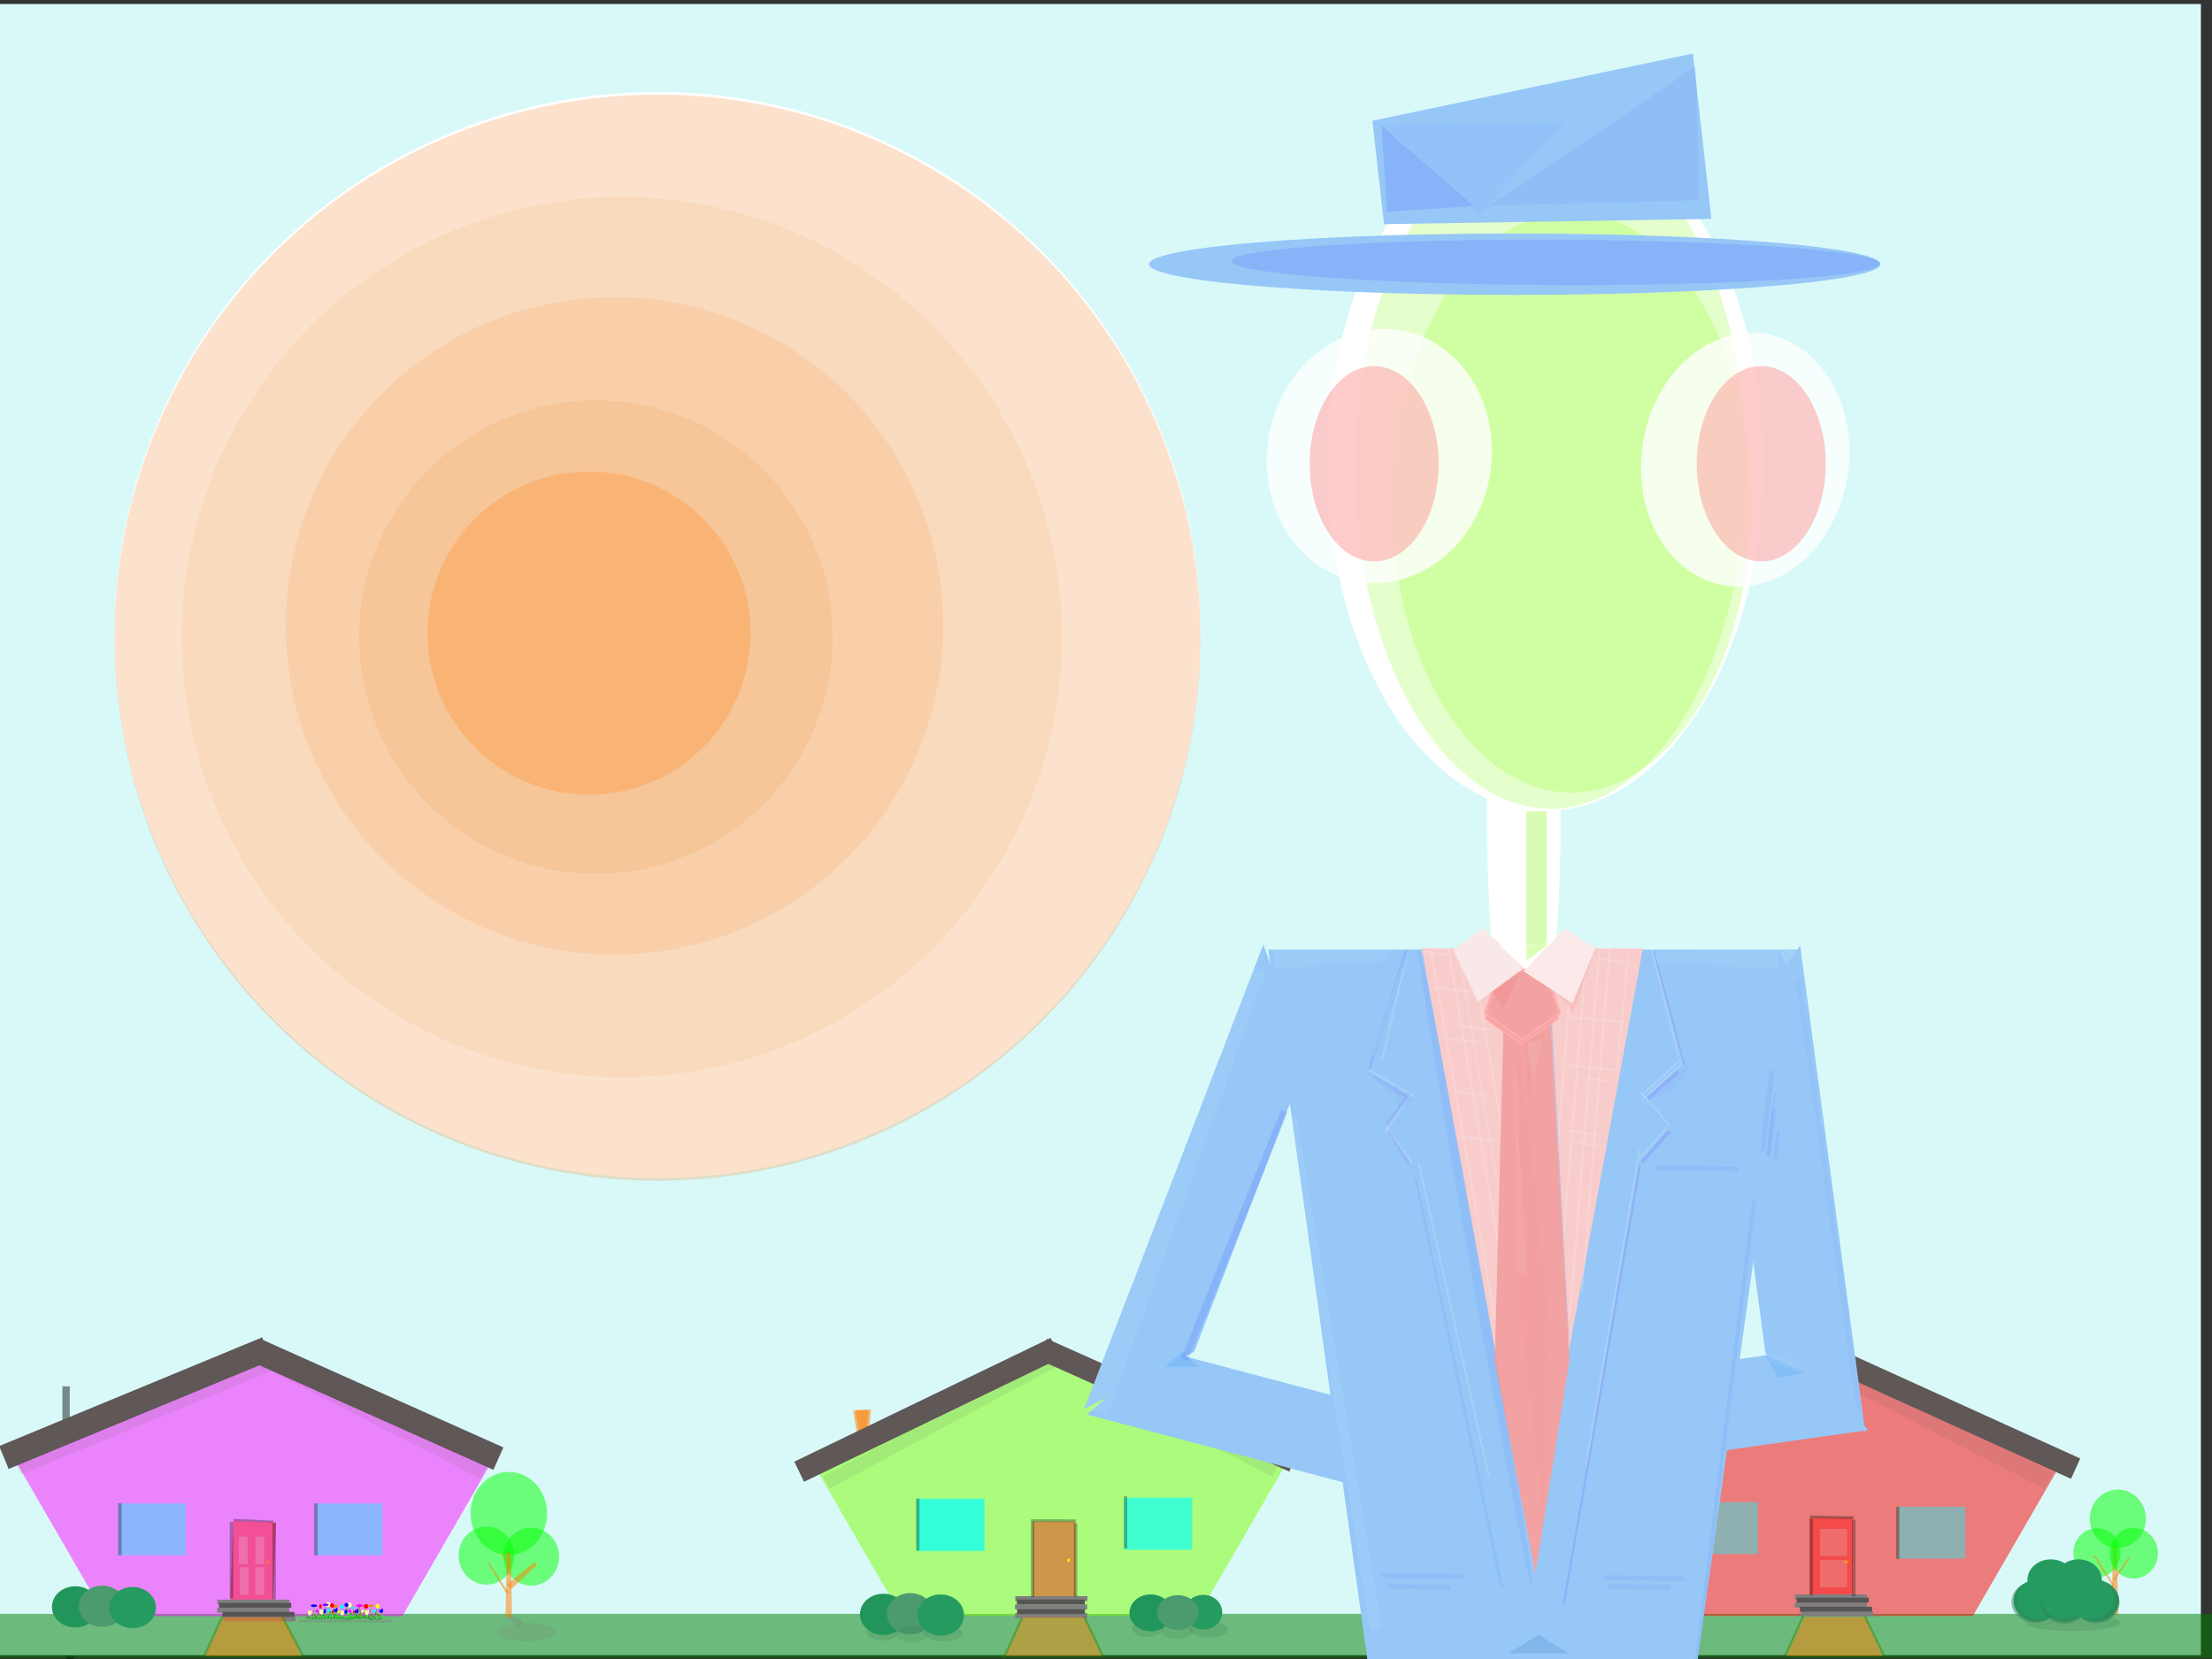 <svg width="640" height="480" xmlns="http://www.w3.org/2000/svg" xmlns:svg="http://www.w3.org/2000/svg" xmlns:se="http://svg-edit.googlecode.com">
 <rect width="100%" height="100%" fill="#333333" stroke="none"/>
 <!-- Created with SVG-edit - http://svg-edit.googlecode.com/ -->

 <g>
  <title>Layer 1</title>
  <polyline opacity="0.45" se:connector="svg_62 svg_57" fill="none" stroke-width="5" stroke="#000000" points="85.444 425.262 51.979 452.085 18.514 478.908" id="svg_350"/>
  <ellipse ry="4.087" rx="6.763" cy="456.632" cx="125.912" stroke-linecap="null" stroke-linejoin="null" stroke-dasharray="null" stroke-width="0" fill="#2e8257" opacity="0.5" id="svg_349" stroke="#000000"/>
  <rect fill="#d9f9f9" stroke-width="0" stroke-dasharray="null" stroke-linejoin="null" stroke-linecap="null" x="-3.713" y="1.158" width="640.5" height="477.75" id="svg_57" stroke="#000000"/>
  <path fill="#ff7f00" stroke-width="0" stroke-dasharray="null" stroke-linejoin="null" stroke-linecap="null" opacity="0.5" d="m610.958,467.106l0.356,-19.914l1.187,0l0.356,19.914l-1.898,0z" id="svg_367" stroke="#000000"/>
  <rect fill="#007f00" stroke-width="0" stroke-dasharray="null" stroke-linejoin="null" stroke-linecap="null" opacity="0.5" x="-4.641" y="466.934" width="644.75" height="12.75" id="svg_61" stroke="#000000"/>
  <circle fill="#ffffff" stroke-width="0" stroke-dasharray="null" stroke-linejoin="null" stroke-linecap="null" cx="190.25" cy="183.75" r="157.129" stroke="#000000" id="svg_56"/>
  <ellipse fill="#000000" stroke="#000000" stroke-width="3" stroke-dasharray="null" stroke-linejoin="null" stroke-linecap="null" cx="252.5" cy="210" id="svg_8"/>
  <circle fill="#f27100" stroke-width="0" stroke-dasharray="null" stroke-linejoin="null" stroke-linecap="null" cx="190.25" cy="184.5" r="157.129" id="svg_31" stroke="#000000" opacity="0.2"/>
  <polygon id="svg_40" fill="#f9b87a" opacity="0.2"/>
  <polygon id="svg_41" fill="#f9b87a" opacity="0.2"/>
  <circle fill="#ed9038" stroke="#000000" stroke-width="0" stroke-dasharray="null" stroke-linejoin="null" stroke-linecap="null" opacity="0.1" cx="179.917" cy="184.333" r="127.354" id="svg_51"/>
  <circle fill="#ed9038" stroke-width="0" stroke-dasharray="null" stroke-linejoin="null" stroke-linecap="null" opacity="0.15" cx="177.792" cy="181.083" r="95.104" id="svg_52" stroke="#000000"/>
  <circle fill="#ed9038" stroke-width="0" stroke-dasharray="null" stroke-linejoin="null" stroke-linecap="null" opacity="0.15" cx="172.417" cy="184.292" r="68.479" id="svg_53" stroke="#000000"/>
  <circle fill="#fca553" stroke-width="0" stroke-dasharray="null" stroke-linejoin="null" stroke-linecap="null" opacity="0.5" cx="170.417" cy="183.167" r="46.729" id="svg_54" stroke="#000000"/>
  <path id="svg_383" stroke="#000000" transform="rotate(178.224 249.206,411.288) " d="m246.937,414.556l0.851,-6.536l2.837,0l0.851,6.536l-4.538,0z" opacity="0.5" stroke-linecap="null" stroke-linejoin="null" stroke-dasharray="null" stroke-width="0" fill="#ff7f00"/>
  <path fill="#7fff00" stroke-width="0" stroke-dasharray="null" stroke-linejoin="null" stroke-linecap="null" opacity="0.5" d="m234.172,421.556l69.525,-28.361l69.525,28.361l-26.556,45.889l-85.938,0l-26.556,-45.889z" id="svg_58" stroke="#000000"/>
  <ellipse fill="#00ff00" stroke-width="0" stroke-dasharray="null" stroke-linejoin="null" stroke-linecap="null" opacity="0.5" cx="606.696" cy="449.273" rx="6.803" ry="7.119" id="svg_365" stroke="#000000"/>
  <path fill="#ff0000" stroke-width="0" stroke-dasharray="null" stroke-linejoin="null" stroke-linecap="null" opacity="0.5" d="m458.322,421.644l69.525,-28.361l69.525,28.361l-26.556,45.889l-85.938,0l-26.556,-45.889z" stroke="#000000" id="svg_59"/>
  <path fill="#ff00ff" stroke-width="0" stroke-dasharray="null" stroke-linejoin="null" stroke-linecap="null" opacity="0.47" d="m3.915,421.717l69.525,-28.361l69.525,28.361l-26.556,45.889l-85.938,0l-26.556,-45.889z" stroke="#000000" id="svg_60"/>
  <ellipse opacity="0.15" ry="2.376" rx="4.509" cy="472.27" cx="255.378" stroke-linecap="null" stroke-linejoin="null" stroke-dasharray="null" stroke-width="0" fill="#2a543e" id="svg_341" stroke="#000000"/>
  <rect stroke="#000000" fill="#605757" stroke-width="0" stroke-dasharray="null" stroke-linejoin="null" stroke-linecap="null" x="70.594" y="402.776" width="76.952" height="7.099" id="svg_62" transform="rotate(24.076 109.07,406.325) "/>
  <rect stroke="#000000" opacity="0.1" id="svg_193" fill="#605757" stroke-width="0" stroke-dasharray="null" stroke-linejoin="null" stroke-linecap="null" x="2.199" y="407.251" width="81.069" height="4.083" transform="rotate(-22.46 42.734,409.292) "/>
  <rect stroke="#000000" opacity="0.1" id="svg_194" fill="#605757" stroke-width="0" stroke-dasharray="null" stroke-linejoin="null" stroke-linecap="null" x="69.216" y="405.832" width="75.046" height="5.099" transform="rotate(27.165 106.738,408.382) "/>
  <rect fill="#000000" stroke="#000000" stroke-width="0" stroke-dasharray="null" stroke-linejoin="null" stroke-linecap="null" opacity="0.45" x="18.046" y="401.112" width="2.136" height="10.916" id="svg_379"/>
  <rect stroke="#000000" fill="#605757" stroke-width="0" stroke-dasharray="null" stroke-linejoin="null" stroke-linecap="null" x="-1.986" y="402.392" width="82.332" height="7.168" transform="rotate(-22.46 39.18,405.976) " id="svg_63"/>
  <rect stroke="#000000" id="svg_197" opacity="0.1" fill="#605757" stroke-width="0" stroke-dasharray="null" stroke-linejoin="null" stroke-linecap="null" x="300.171" y="405.585" width="73.178" height="5.242" transform="rotate(-152.829 336.76,408.206) "/>
  <path stroke="#000000" transform="rotate(178.224 249.873,411.154) " id="svg_382" d="m247.604,414.422l0.851,-6.536l2.837,0l0.851,6.536l-4.538,0z" opacity="0.5" stroke-linecap="null" stroke-linejoin="null" stroke-dasharray="null" stroke-width="0" fill="#ff7f00"/>
  <rect fill="#605757" stroke-width="0" stroke-dasharray="null" stroke-linejoin="null" stroke-linecap="null" x="227.134" y="404.685" width="82.332" height="6.472" transform="rotate(-25.764 268.3,407.92) " stroke="#000000" id="svg_64"/>
  <rect fill="#605757" stroke-width="0" stroke-dasharray="null" stroke-linejoin="null" stroke-linecap="null" x="298.128" y="403.324" width="79.691" height="6.472" transform="rotate(24.076 337.973,406.56) " id="svg_66" stroke="#000000"/>
  <rect fill="#605757" stroke-width="0" stroke-dasharray="null" stroke-linejoin="null" stroke-linecap="null" x="450.634" y="406.185" width="82.332" height="6.472" transform="rotate(-25.764 491.8,409.42) " stroke="#605757" id="svg_67"/>
  <rect stroke="#000000" id="svg_196" opacity="0.1" fill="#605757" stroke-width="0" stroke-dasharray="null" stroke-linejoin="null" stroke-linecap="null" x="525.954" y="409.571" width="70.767" height="5.401" transform="rotate(-152.829 561.338,412.272) "/>
  <rect fill="#605757" stroke-width="0" stroke-dasharray="null" stroke-linejoin="null" stroke-linecap="null" x="521.884" y="404.685" width="82.332" height="6.472" transform="rotate(24.403 563.05,407.92) " stroke="#000000" id="svg_68"/>
  <rect transform="rotate(2.208 73.25,451.781) " fill="#ff0000" stroke-width="0" stroke-dasharray="null" stroke-linejoin="null" stroke-linecap="null" x="67.062" y="440.25" width="12.375" height="23.062" id="svg_73" stroke="#000000" opacity="0.4"/>
  <rect fill="#ff0000" stroke-width="0" stroke-dasharray="null" stroke-linejoin="null" stroke-linecap="null" x="298.812" y="440.25" width="12.375" height="23.062" stroke="#000000" opacity="0.4" id="svg_74"/>
  <rect fill="#ff0000" stroke-width="0" stroke-dasharray="null" stroke-linejoin="null" stroke-linecap="null" x="523.687" y="439.125" width="12.375" height="23.062" stroke="#000000" opacity="0.4" id="svg_75"/>
  <rect fill="#00ffff" stroke="#000000" stroke-width="0" stroke-dasharray="null" stroke-linejoin="null" stroke-linecap="null" x="34.25" y="435" width="19.5" height="15" id="svg_77" opacity="0.4"/>
  <rect fill="#00ffff" stroke="#000000" stroke-width="0" stroke-dasharray="null" stroke-linejoin="null" stroke-linecap="null" x="265.25" y="433.5" width="19.5" height="15" opacity="0.4" id="svg_78"/>
  <rect fill="#00ffff" stroke="#000000" stroke-width="0" stroke-dasharray="null" stroke-linejoin="null" stroke-linecap="null" x="489.125" y="434.625" width="19.5" height="15" opacity="0.4" id="svg_79"/>
  <rect fill="#7f7f7f" stroke-width="0" stroke-dasharray="null" stroke-linejoin="null" stroke-linecap="null" x="62.896" y="462.812" width="20.883" height="1.424" id="svg_80" stroke="#000000"/>
  <rect fill="#7f7f7f" stroke-width="0" stroke-dasharray="null" stroke-linejoin="null" stroke-linecap="null" x="62.817" y="465.185" width="20.883" height="1.424" stroke="#000000" id="svg_81"/>
  <rect fill="#7f7f7f" stroke-width="0" stroke-dasharray="null" stroke-linejoin="null" stroke-linecap="null" x="64.637" y="467.716" width="20.883" height="1.424" stroke="#000000" id="svg_82"/>
  <rect fill="#565555" stroke-width="0" stroke-dasharray="null" stroke-linejoin="null" stroke-linecap="null" x="63.371" y="463.761" width="20.883" height="1.424" stroke="#000000" id="svg_83"/>
  <rect fill="#565555" stroke-width="0" stroke-dasharray="null" stroke-linejoin="null" stroke-linecap="null" x="64.32" y="466.371" width="20.883" height="1.424" stroke="#000000" id="svg_84"/>
  <rect fill="#7f7f7f" stroke-width="0" stroke-dasharray="null" stroke-linejoin="null" stroke-linecap="null" x="293.741" y="461.829" width="20.883" height="1.424" stroke="#000000" id="svg_85"/>
  <rect fill="#7f7f7f" stroke-width="0" stroke-dasharray="null" stroke-linejoin="null" stroke-linecap="null" x="293.662" y="464.202" width="20.883" height="1.424" stroke="#000000" id="svg_86"/>
  <rect fill="#7f7f7f" stroke-width="0" stroke-dasharray="null" stroke-linejoin="null" stroke-linecap="null" x="293.702" y="466.734" width="20.883" height="1.424" stroke="#000000" id="svg_87"/>
  <rect fill="#565555" stroke-width="0" stroke-dasharray="null" stroke-linejoin="null" stroke-linecap="null" x="294.216" y="462.779" width="19.637" height="1.424" id="svg_88" stroke="#000000"/>
  <rect fill="#565555" stroke-width="0" stroke-dasharray="null" stroke-linejoin="null" stroke-linecap="null" x="294.275" y="465.567" width="19.637" height="1.424" id="svg_89" stroke="#000000"/>
  <rect fill="#7f7f7f" stroke-width="0" stroke-dasharray="null" stroke-linejoin="null" stroke-linecap="null" x="519.359" y="461.315" width="20.883" height="1.424" stroke="#000000" id="svg_90"/>
  <rect fill="#7f7f7f" stroke-width="0" stroke-dasharray="null" stroke-linejoin="null" stroke-linecap="null" x="519.28" y="463.688" width="20.883" height="1.424" stroke="#000000" id="svg_91"/>
  <rect fill="#7f7f7f" stroke-width="0" stroke-dasharray="null" stroke-linejoin="null" stroke-linecap="null" x="521.099" y="466.22" width="20.883" height="1.424" stroke="#000000" id="svg_92"/>
  <rect fill="#565555" stroke-width="0" stroke-dasharray="null" stroke-linejoin="null" stroke-linecap="null" x="519.833" y="462.264" width="20.883" height="1.424" stroke="#000000" id="svg_93"/>
  <rect fill="#565555" stroke-width="0" stroke-dasharray="null" stroke-linejoin="null" stroke-linecap="null" x="520.782" y="464.875" width="20.883" height="1.424" stroke="#000000" id="svg_94"/>
  <rect fill="#00ffff" stroke="#000000" stroke-width="0" stroke-dasharray="null" stroke-linejoin="null" stroke-linecap="null" x="91.139" y="435" width="19.5" height="15" opacity="0.4" id="svg_96"/>
  <rect id="svg_1" fill="#00ffff" stroke="#000000" stroke-width="0" stroke-dasharray="null" stroke-linejoin="null" stroke-linecap="null" x="265.341" y="433.828" width="19.5" height="15" opacity="0.5"/>
  <rect id="svg_2" fill="#00ffff" stroke="#000000" stroke-width="0" stroke-dasharray="null" stroke-linejoin="null" stroke-linecap="null" x="325.25" y="433.5" width="19.5" height="15" opacity="0.4"/>
  <rect id="svg_3" fill="#00ffff" stroke="#000000" stroke-width="0" stroke-dasharray="null" stroke-linejoin="null" stroke-linecap="null" x="325.522" y="433.206" width="19.5" height="15" opacity="0.4"/>
  <rect id="svg_4" fill="#00ffff" stroke="#000000" stroke-width="0" stroke-dasharray="null" stroke-linejoin="null" stroke-linecap="null" x="549.125" y="435.958" width="19.5" height="15" opacity="0.4"/>
  <ellipse stroke="#000000" ry="0.532" rx="0.294" id="svg_19" cy="452.032" cx="77.456" stroke-linecap="null" stroke-linejoin="null" stroke-dasharray="null" stroke-width="0" fill="#ff7f00"/>
  <ellipse id="svg_20" cy="420" cx="90.687" stroke-linecap="null" stroke-linejoin="null" stroke-dasharray="null" stroke-width="0" stroke="#000000" fill="#ff7f00"/>
  <ellipse stroke="#000000" id="svg_23" ry="0.492" rx="0.334" cy="451.43" cx="309.166" stroke-linecap="null" stroke-linejoin="null" stroke-dasharray="null" stroke-width="0" fill="#ffff00"/>
  <ellipse stroke="#000000" id="svg_24" ry="0.382" rx="0.813" cy="451.944" cx="534.249" stroke-linecap="null" stroke-linejoin="null" stroke-dasharray="null" stroke-width="0" fill="#ff7f00"/>
  <ellipse stroke="#000000" ry="5.962" rx="6.763" id="svg_25" cy="464.92" cx="21.781" stroke-linecap="null" stroke-linejoin="null" stroke-dasharray="null" stroke-width="0" fill="#22965a"/>
  <ellipse id="svg_26" cy="447.09" cx="19.054" stroke-linecap="null" stroke-linejoin="null" stroke-dasharray="null" stroke-width="0" stroke="#000000" fill="#007f3f"/>
  <ellipse id="svg_27" ry="5.962" rx="6.763" cy="464.742" cx="29.584" stroke-linecap="null" stroke-linejoin="null" stroke-dasharray="null" stroke-width="0" fill="#4c9b6f" stroke="#000000"/>
  <ellipse id="svg_28" ry="5.962" rx="6.763" cy="465.126" cx="38.362" stroke-linecap="null" stroke-linejoin="null" stroke-dasharray="null" stroke-width="0" fill="#269b5f" stroke="#000000"/>
  <rect opacity="0.4" id="svg_29" height="0.668" width="27.211" y="468.727" x="86.328" stroke-linecap="null" stroke-linejoin="null" stroke-dasharray="null" stroke-width="0" fill="#7f7f7f" stroke="#000000"/>
  <ellipse opacity="0.15" ry="2.376" rx="5.537" cy="472.507" cx="272.938" stroke-linecap="null" stroke-linejoin="null" stroke-dasharray="null" stroke-width="0" fill="#2a543e" id="svg_259" stroke="#000000"/>
  <ellipse stroke="#000000" ry="5.962" rx="6.763" cy="467.076" cx="255.578" stroke-linecap="null" stroke-linejoin="null" stroke-dasharray="null" stroke-width="0" fill="#22965a" id="svg_6"/>
  <ellipse ry="5.962" rx="6.763" cy="466.898" cx="263.381" stroke-linecap="null" stroke-linejoin="null" stroke-dasharray="null" stroke-width="0" fill="#4c9b6f" stroke="#000000" id="svg_7"/>
  <ellipse ry="5.962" rx="6.763" cy="467.283" cx="272.159" stroke-linecap="null" stroke-linejoin="null" stroke-dasharray="null" stroke-width="0" fill="#269b5f" stroke="#000000" id="svg_9"/>
  <ellipse fill="#ffffff" stroke="#000000" stroke-width="0" stroke-dasharray="null" stroke-linejoin="null" stroke-linecap="null" cx="440.889" cy="236.444" id="svg_21" rx="10.667" ry="74.667"/>
  <ellipse fill="#ffffff" stroke-width="0" stroke-dasharray="null" stroke-linejoin="null" stroke-linecap="null" cx="447.111" cy="134.222" id="svg_15" rx="63.111" ry="100.444" stroke="#000000"/>
  <rect fill="#d9fcb5" stroke-width="0" stroke-dasharray="null" stroke-linejoin="null" stroke-linecap="null" x="441.602" y="234.75" width="5.936" height="41.606" id="svg_10" stroke="#f4eded"/>
  <ellipse fill="#7fff00" stroke-width="null" stroke-dasharray="null" stroke-linejoin="null" stroke-linecap="null" cx="448.667" cy="135" id="svg_65" rx="56.667" ry="99" opacity="0.2" stroke="#f4eded"/>
  <ellipse fill="#7fff00" stroke-width="null" stroke-dasharray="null" stroke-linejoin="null" stroke-linecap="null" cx="454.667" cy="145.333" rx="52" ry="84" opacity="0.2" id="svg_71" stroke="#f4eded"/>
  <ellipse stroke-width="0" fill="#96c7f7" stroke-dasharray="null" stroke-linejoin="null" stroke-linecap="null" cx="438.222" cy="76.444" id="svg_16" rx="105.778" ry="8.889" stroke="#000000"/>
  <path fill="#96c7f7" stroke-width="0" stroke-dasharray="null" stroke-linejoin="null" stroke-linecap="null" d="m421.544,91.808l9.029,-94.312l30.096,0l9.029,94.312l-48.153,0z" id="svg_18" transform="rotate(-96.384 445.62,44.652) " stroke="#000000"/>
  <path fill="#96c7f7" stroke-width="0" stroke-dasharray="null" stroke-linejoin="null" stroke-linecap="null" d="m366.976,274.763l28.667,205.556l95.556,0l28.667,-205.556l-152.889,0z" id="svg_22" stroke="#000000"/>
  <path stroke="#000000" fill="#f9cccc" stroke-width="0" stroke-dasharray="null" stroke-linejoin="null" stroke-linecap="null" d="m411.303,448.963l31.999,-174.595l31.999,174.595l-63.998,0l-0,0z" id="svg_32" transform="rotate(-179.981 443.302,361.666) "/>
  <line id="svg_105" stroke="#fcf9f9" transform="rotate(178.481 462.08,319.989) " stroke-width="0.5" y2="373.461" x2="456.35" y1="266.516" x1="467.811" opacity="0.2" stroke-linecap="null" stroke-linejoin="null" stroke-dasharray="null" fill="none"/>
  <line stroke-width="0.5" stroke="#f9f7f7" id="svg_95" y2="379.184" x2="436.73" y1="272.238" x1="418.695" opacity="0.2" stroke-linecap="null" stroke-linejoin="null" stroke-dasharray="null" fill="none"/>
  <line id="svg_98" stroke-width="0.5" stroke="#f9f4f4" y2="383.868" x2="440.29" y1="276.923" x1="422.255" opacity="0.2" stroke-linecap="null" stroke-linejoin="null" stroke-dasharray="null" fill="none"/>
  <line id="svg_100" stroke-width="0.5" stroke="#fcf9f9" y2="380.965" x2="443.694" y1="274.02" x1="425.659" opacity="0.2" stroke-linecap="null" stroke-linejoin="null" stroke-dasharray="null" fill="none"/>
  <line stroke="#fcf9f9" transform="rotate(178.481 451.389,322.823) " id="svg_104" stroke-width="0.5" y2="376.296" x2="445.658" y1="269.351" x1="457.119" opacity="0.2" stroke-linecap="null" stroke-linejoin="null" stroke-dasharray="null" fill="none"/>
  <line id="svg_106" stroke="#fcf9f9" transform="rotate(178.481 454.948,326.383) " stroke-width="0.5" y2="379.856" x2="449.218" y1="272.91" x1="460.679" opacity="0.2" stroke-linecap="null" stroke-linejoin="null" stroke-dasharray="null" fill="none"/>
  <rect fill="#007fff" stroke-width="0" stroke-dasharray="null" stroke-linejoin="null" stroke-linecap="null" opacity="0.2" x="450.794" y="295.963" width="0.719" height="90.924" id="svg_178" transform="rotate(-3.096 451.154,341.426) " stroke="#7656f7"/>
  <polygon stroke="#000000" fill="#f2a2a2" points="523.746,374.555 462.067,385.376 362.269,381.242 362.269,367.868 462.067,363.735 523.746,374.555 " stroke-width="0" transform="rotate(89.116 443.008,374.555) " id="svg_43"/>
  <polygon id="svg_34" fill="#ffffff"/>
  <polygon id="svg_35" fill="#ffffff"/>
  <polygon id="svg_36" fill="#ffffff"/>
  <polygon stroke="#ffaaaa" id="svg_72" fill="#f2a2a2" points="449.29,291.716 441.703,301.94 429.427,298.035 429.427,285.398 441.703,281.493 449.29,291.716 " stroke-width="0.5" transform="rotate(162.093 439.358,291.716) "/>
  <polygon id="svg_42" fill="#f2a2a2" points="449.685,290.063 441.895,300.615 429.291,296.584 429.291,283.541 441.895,279.51 449.685,290.063 " stroke-width="0.8" transform="rotate(162.093 439.488,290.062) " stroke="#ffaaaa"/>
  <path fill="#f9e8e8" stroke-width="0" stroke-dasharray="null" stroke-linejoin="null" stroke-linecap="null" d="m421.16,286.416l3.164,-16.333l10.547,0l3.164,16.333l-16.875,0z" id="svg_38" transform="rotate(-36.165 429.598,278.25) " stroke="#000000"/>
  <path transform="rotate(45.61 458.447,283.498) " opacity="0.15" d="m454.099,292.154l0,-17.313l8.697,17.313l-8.697,0z" stroke-width="0" fill="#f76f6f" id="svg_182" stroke="#000000"/>
  <path fill="#fceaea" stroke-width="0" stroke-dasharray="null" stroke-linejoin="null" stroke-linecap="null" d="m444.079,287.037l3.164,-16.925l10.547,0l3.164,16.925l-16.875,0z" transform="rotate(33.216 452.517,278.575) " id="svg_39" stroke="#000000"/>
  <path stroke="#000000" fill="#96c7f7" stroke-width="0" stroke-dasharray="null" stroke-linejoin="null" stroke-linecap="null" d="m278.62,356.668l27.015,-23.754l90.051,0l27.015,23.754l-144.082,0z" id="svg_45" transform="rotate(111.097 350.661,344.791) "/>
  <path fill="#96c7f7" stroke-width="0" stroke-dasharray="null" stroke-linejoin="null" stroke-linecap="null" d="m316.157,420.408l15.745,-23.528l52.483,0l15.745,23.528l-83.972,0l0,0z" transform="rotate(14.835 358.143,408.644) " id="svg_46" stroke="#000000"/>
  <ellipse fill="#ffffff" stroke-width="null" stroke-dasharray="null" stroke-linejoin="null" stroke-linecap="null" opacity="0.8" cx="399.091" cy="131.911" id="svg_102" rx="32.451" ry="36.847" transform="rotate(8.746 399.091,131.911) " stroke="#f4eded"/>
  <ellipse fill="#ff0000" stroke-width="null" stroke-dasharray="null" stroke-linejoin="null" stroke-linecap="null" cx="397.583" cy="134.185" rx="18.667" ry="28.25" opacity="0.2" id="svg_97" stroke="#f4eded"/>
  <ellipse fill="#ffffff" stroke-width="null" stroke-dasharray="null" stroke-linejoin="null" stroke-linecap="null" opacity="0.8" cx="504.934" cy="133.015" rx="29.98" ry="36.847" transform="rotate(8.746 504.934,133.015) " id="svg_103" stroke="#f4eded"/>
  <ellipse fill="#ff0000" stroke-width="null" stroke-dasharray="null" stroke-linejoin="null" stroke-linecap="null" cx="509.583" cy="134.185" rx="18.667" ry="28.25" opacity="0.2" stroke="#f4eded" id="svg_101"/>
  <path stroke="#000000" id="svg_11" fill="#96c7f7" stroke-width="0" stroke-dasharray="null" stroke-linejoin="null" stroke-linecap="null" d="m446.481,332.958l26.667,25.596l88.889,0l26.667,-25.596l-142.222,0z" transform="rotate(82.385 517.592,345.756) "/>
  <path stroke="#000000" id="svg_12" fill="#96c7f7" stroke-width="0" stroke-dasharray="null" stroke-linejoin="null" stroke-linecap="null" d="m463.385,393.617l14.185,25.596l47.284,0l14.185,-25.596l-75.655,0z" transform="rotate(171.926 501.212,406.414) "/>
  <path stroke="#000000" transform="rotate(-47.034 440.91,273.368) " id="svg_17" d="m436.05,278.605l0,-10.474l9.721,10.474l-9.721,0z" stroke-linecap="null" stroke-linejoin="null" stroke-dasharray="null" stroke-width="0" fill="#ffffff"/>
  <path fill="#7fff00" stroke-width="0" stroke-dasharray="null" stroke-linejoin="null" stroke-linecap="null" d="m442.49,278.675l0,-6.006l4.405,6.006l-4.405,0z" id="svg_13" transform="rotate(89.812 444.693,275.672) " stroke="#000000" opacity="0.3"/>
  <path stroke="#000000" transform="rotate(55.799 437.38,286.542) " opacity="0.2" id="svg_5" d="m434.546,291.39l0,-9.696l5.668,9.696l-5.668,0z" stroke-width="0" fill="#f76f6f"/>
  <path stroke="#000000" transform="rotate(-3.705 413.009,47.957) " id="svg_44" d="m400.511,60.455l0,-24.996l24.996,24.996l-24.996,0z" opacity="0.1" stroke-linecap="null" stroke-linejoin="null" stroke-dasharray="null" stroke-width="0" fill="#0000ff"/>
  <ellipse stroke="#000000" transform="rotate(0.232 450.203,75.921) " opacity="0.1" id="svg_47" stroke-width="0" fill="#0000ff" stroke-dasharray="null" stroke-linejoin="null" stroke-linecap="null" cx="450.203" cy="75.921" rx="93.881" ry="6.557"/>
  <rect stroke="#000000" transform="rotate(21.942 357.163,357.445) " id="svg_49" height="77.582" width="2.078" y="318.654" x="356.124" opacity="0.1" stroke-linecap="null" stroke-linejoin="null" stroke-dasharray="null" stroke-width="0" fill="#0000ff"/>
  <rect stroke="#000000" id="svg_50" transform="rotate(7.106 499.194,414.057) " height="134.333" width="1.127" y="346.891" x="498.631" opacity="0.05" stroke-linecap="null" stroke-linejoin="null" stroke-dasharray="null" stroke-width="0" fill="#0000ff"/>
  <rect transform="rotate(0.83 491.088,338.051) " id="svg_55" height="1.375" width="23.53" y="337.363" x="479.323" opacity="0.05" stroke-linecap="null" stroke-linejoin="null" stroke-dasharray="null" stroke-width="0.5" fill="#0000ff" stroke="#a8a8f7"/>
  <line stroke="#f9f9f9" stroke-width="0.5" id="svg_76" y2="382.207" x2="432.617" y1="274.028" x1="413.881" opacity="0.2" stroke-linecap="null" stroke-linejoin="null" stroke-dasharray="null" fill="none"/>
  <line id="svg_107" stroke="#fcf9f9" transform="rotate(178.481 458.508,327.629) " stroke-width="0.5" y2="381.101" x2="452.777" y1="274.156" x1="464.238" opacity="0.2" stroke-linecap="null" stroke-linejoin="null" stroke-dasharray="null" fill="none"/>
  <line stroke="#fcf9f9" id="svg_108" transform="rotate(163.631 469.446,293.033) " stroke-width="0.5" y2="308.653" x2="463.139" y1="277.412" x1="475.752" opacity="0.2" stroke-linecap="null" stroke-linejoin="null" stroke-dasharray="null" fill="none"/>
  <line stroke-width="0.5" y2="427.731" x2="426.864" y1="335.67" x1="414.325" opacity="0.2" stroke-linecap="null" stroke-linejoin="null" stroke-dasharray="null" fill="none" id="svg_14" transform="rotate(-4.867 420.594,381.7) " stroke="#f9f9f9"/>
  <line stroke-width="0.5" y2="304.379" x2="408.381" y1="280.972" x1="394.664" opacity="0.2" stroke-linecap="null" stroke-linejoin="null" stroke-dasharray="null" fill="none" transform="rotate(-131.852 401.522,292.676) " id="svg_30" stroke="#f9f9f9"/>
  <line stroke-width="0.5" y2="303.88" x2="413.107" y1="276.873" x1="394.371" opacity="0.2" stroke-linecap="null" stroke-linejoin="null" stroke-dasharray="null" fill="none" transform="rotate(-131.852 403.739,290.377) " stroke="#f9f9f9" id="svg_33"/>
  <line stroke-width="0.8" y2="318.465" x2="405.497" y1="309.868" x1="398.54" opacity="0.17" stroke-linecap="null" stroke-linejoin="null" stroke-dasharray="null" fill="none" transform="rotate(-20.333 402.019,314.167) " id="svg_37" stroke="#8d79f2"/>
  <line stroke-width="0.5" y2="318.859" x2="407.816" y1="307.727" x1="397.09" opacity="0.2" stroke-linecap="null" stroke-linejoin="null" stroke-dasharray="null" fill="none" transform="rotate(-15.987 402.453,313.293) " id="svg_48" stroke="#f9f9f9"/>
  <line stroke-width="0.5" y2="279.864" x2="419.325" y1="272.058" x1="414.45" opacity="0.2" stroke-linecap="null" stroke-linejoin="null" stroke-dasharray="null" fill="none" transform="rotate(-50.296 416.888,275.961) " id="svg_69" stroke="#f9f9f9"/>
  <line stroke-width="0.5" y2="281.643" x2="467.958" y1="273.837" x1="463.083" opacity="0.2" stroke-linecap="null" stroke-linejoin="null" stroke-dasharray="null" fill="none" transform="rotate(-50.296 465.52,277.74) " stroke="#f9f9f9" id="svg_70"/>
  <line stroke-width="0.5" y2="320.354" x2="427.913" y1="312.548" x1="423.037" opacity="0.2" stroke-linecap="null" stroke-linejoin="null" stroke-dasharray="null" fill="none" transform="rotate(-50.296 425.475,316.451) " stroke="#f9f9f9" id="svg_99"/>
  <line stroke-width="0.5" y2="290.765" x2="422.904" y1="281.846" x1="417.279" opacity="0.2" stroke-linecap="null" stroke-linejoin="null" stroke-dasharray="null" fill="none" transform="rotate(-50.296 420.091,286.306) " id="svg_109" stroke="#f9f9f9"/>
  <line stroke-width="0.5" y2="333.835" x2="430.201" y1="324.917" x1="424.576" opacity="0.2" stroke-linecap="null" stroke-linejoin="null" stroke-dasharray="null" fill="none" transform="rotate(-50.296 427.388,329.376) " stroke="#f9f9f9" id="svg_110"/>
  <line stroke-width="0.5" y2="305.537" x2="426.819" y1="296.619" x1="421.194" opacity="0.2" stroke-linecap="null" stroke-linejoin="null" stroke-dasharray="null" fill="none" transform="rotate(-50.296 424.007,301.078) " stroke="#f9f9f9" id="svg_111"/>
  <line stroke-width="0.5" y2="301.799" x2="428.955" y1="292.881" x1="423.33" opacity="0.2" stroke-linecap="null" stroke-linejoin="null" stroke-dasharray="null" fill="none" transform="rotate(-50.296 426.142,297.34) " stroke="#f9f9f9" id="svg_112"/>
  <line stroke-width="0.5" y2="331.576" x2="460.206" y1="323.77" x1="455.331" opacity="0.2" stroke-linecap="null" stroke-linejoin="null" stroke-dasharray="null" fill="none" transform="rotate(-50.296 457.768,327.673) " stroke="#f9f9f9" id="svg_113"/>
  <line stroke-width="0.5" y2="301.372" x2="466.623" y1="288.636" x1="457.654" opacity="0.2" stroke-linecap="null" stroke-linejoin="null" stroke-dasharray="null" fill="none" transform="rotate(-50.296 462.139,295.004) " id="svg_114" stroke="#f9f9f9"/>
  <line stroke-width="0.5" y2="314.737" x2="464.086" y1="303.08" x1="456.187" opacity="0.2" stroke-linecap="null" stroke-linejoin="null" stroke-dasharray="null" fill="none" transform="rotate(-50.296 460.136,308.909) " id="svg_115" stroke="#f9f9f9"/>
  <line stroke-width="0.5" y2="316.088" x2="463.699" y1="308.493" x1="458.709" opacity="0.2" stroke-linecap="null" stroke-linejoin="null" stroke-dasharray="null" fill="none" transform="rotate(-50.296 461.204,312.29) " id="svg_116" stroke="#f9f9f9"/>
  <line stroke-width="0.5" y2="334.656" x2="462.745" y1="327.809" x1="458.665" opacity="0.2" stroke-linecap="null" stroke-linejoin="null" stroke-dasharray="null" fill="none" transform="rotate(-50.296 460.705,331.233) " id="svg_117" stroke="#f9f9f9"/>
  <path fill="#ffffff" stroke-width="0" stroke-dasharray="null" stroke-linejoin="null" stroke-linecap="null" opacity="0.07" d="m446.961,313.444l0,-12.166l-4.192,12.166l4.192,0z" id="svg_118" transform="rotate(173.158 444.865,307.361) " stroke="#000000"/>
  <path fill="#f47373" stroke-width="0" stroke-dasharray="null" stroke-linejoin="null" stroke-linecap="null" opacity="0.1" d="m442.511,316.756l0,-16.849l-1.661,16.849l1.661,0z" stroke="#000000" id="svg_119" transform="rotate(-6.306 441.68,308.332) "/>
  <path fill="#f96b6b" stroke-width="0" stroke-dasharray="null" stroke-linejoin="null" stroke-linecap="null" opacity="0.15" d="m445.247,303.407l0,-5.498l-1.239,5.498l1.239,0z" transform="rotate(-118.02 444.628,300.658) " id="svg_120" stroke="#000000"/>
  <ellipse stroke="#000000" opacity="0.15" id="svg_277" ry="2.376" rx="13.764" cy="469.507" cx="599.854" stroke-linecap="null" stroke-linejoin="null" stroke-dasharray="null" stroke-width="0" fill="#2a543e"/>
  <ellipse id="svg_121" ry="5.962" rx="6.763" cy="463.126" cx="597.362" stroke-linecap="null" stroke-linejoin="null" stroke-dasharray="null" stroke-width="0" fill="#269b5f" stroke="#000000"/>
  <ellipse id="svg_122" ry="5.962" rx="6.763" cy="463.126" cx="589.362" stroke-linecap="null" stroke-linejoin="null" stroke-dasharray="null" stroke-width="0" fill="#269b5f" stroke="#000000"/>
  <ellipse id="svg_123" ry="5.962" rx="6.763" cy="463.126" cx="606.362" stroke-linecap="null" stroke-linejoin="null" stroke-dasharray="null" stroke-width="0" fill="#269b5f" stroke="#000000"/>
  <ellipse id="svg_124" ry="5.962" rx="6.763" cy="457.126" cx="593.362" stroke-linecap="null" stroke-linejoin="null" stroke-dasharray="null" stroke-width="0" fill="#269b5f" stroke="#000000"/>
  <ellipse id="svg_125" ry="5.962" rx="6.763" cy="457.126" cx="601.362" stroke-linecap="null" stroke-linejoin="null" stroke-dasharray="null" stroke-width="0" fill="#269b5f" stroke="#000000"/>
  <line id="svg_126" y2="440.299" x2="66.978" y1="462.448" x1="66.978" opacity="0.29" stroke-linecap="null" stroke-linejoin="null" stroke-dasharray="null" stroke="#000000" fill="none"/>
  <line stroke-width="0.6" transform="rotate(92.604 73.335,440.004) " id="svg_127" y2="434.208" x2="73.335" y1="445.801" x1="73.335" opacity="0.29" stroke-linecap="null" stroke-linejoin="null" stroke-dasharray="null" fill="none" stroke="#000000"/>
  <line id="svg_128" y2="440.616" x2="79.318" y1="462.764" x1="79.318" opacity="0.29" stroke-linecap="null" stroke-linejoin="null" stroke-dasharray="null" stroke="#000000" fill="none"/>
  <rect id="svg_129" height="7.91" width="2.531" y="444.602" x="69.13" opacity="0.2" stroke-linecap="null" stroke-linejoin="null" stroke-dasharray="null" stroke-width="0" stroke="#000000" fill="#d9f9f9"/>
  <rect id="svg_130" height="7.91" width="2.531" y="444.602" x="73.876" opacity="0.2" stroke-linecap="null" stroke-linejoin="null" stroke-dasharray="null" stroke-width="0" stroke="#000000" fill="#d9f9f9"/>
  <rect id="svg_131" height="7.91" width="2.531" y="453.462" x="69.446" opacity="0.2" stroke-linecap="null" stroke-linejoin="null" stroke-dasharray="null" stroke-width="0" stroke="#000000" fill="#d9f9f9"/>
  <rect id="svg_132" height="7.91" width="2.531" y="453.462" x="73.876" opacity="0.2" stroke-linecap="null" stroke-linejoin="null" stroke-dasharray="null" stroke-width="0" stroke="#000000" fill="#d9f9f9"/>
  <line id="svg_133" y2="440.298" x2="298.764" y1="462.046" x1="298.764" opacity="0.29" stroke-linecap="null" stroke-linejoin="null" stroke-dasharray="null" fill="none" stroke="#000000"/>
  <line id="svg_134" stroke-width="0.8" transform="rotate(90.18 304.783,439.984) " y2="433.524" x2="304.783" y1="446.444" x1="304.783" opacity="0.29" stroke-linecap="null" stroke-linejoin="null" stroke-dasharray="null" fill="none" stroke="#000000"/>
  <line id="svg_135" y2="440.715" x2="311.204" y1="461.962" x1="311.204" opacity="0.29" stroke-linecap="null" stroke-linejoin="null" stroke-dasharray="null" fill="none" stroke="#000000"/>
  <line id="svg_136" y2="439.391" x2="524.02" y1="461.54" x1="524.02" opacity="0.29" stroke-linecap="null" stroke-linejoin="null" stroke-dasharray="null" stroke="#000000" fill="none"/>
  <line id="svg_137" stroke="#000000" stroke-width="0.8" transform="rotate(91.085 530.051,438.973) " y2="432.627" x2="530.051" y1="445.32" x1="530.051" opacity="0.29" stroke-linecap="null" stroke-linejoin="null" stroke-dasharray="null" fill="none"/>
  <line id="svg_138" y2="439.708" x2="536.36" y1="461.856" x1="536.36" opacity="0.29" stroke-linecap="null" stroke-linejoin="null" stroke-dasharray="null" stroke="#000000" fill="none"/>
  <rect stroke="#000000" id="svg_143" height="7.91" width="7.781" y="442.352" x="526.63" opacity="0.2" stroke-linecap="null" stroke-linejoin="null" stroke-dasharray="null" stroke-width="0" fill="#d9f9f9"/>
  <rect id="svg_144" stroke="#000000" height="7.91" width="7.781" y="451.352" x="526.63" opacity="0.2" stroke-linecap="null" stroke-linejoin="null" stroke-dasharray="null" stroke-width="0" fill="#d9f9f9"/>
  <path stroke="#000000" id="svg_145" transform="rotate(-91.461 460.948,39.319) " d="m441.545,69.567l0,-60.495l38.806,60.495l-38.806,0z" opacity="0.05" stroke-linecap="null" stroke-linejoin="null" stroke-dasharray="null" stroke-width="0" fill="#0000ff"/>
  <path stroke="#000000" id="svg_146" transform="rotate(-46.786 426.656,35.951) " d="m408.623,54.698l0,-37.494l36.065,37.494l-36.065,0z" opacity="0.03" stroke-linecap="null" stroke-linejoin="null" stroke-dasharray="null" stroke-width="0" fill="#0000ff"/>
  <ellipse id="svg_148" transform="rotate(79.93 426.777,366.313) " opacity="0.05" stroke-width="0" fill="#0000ff" stroke-dasharray="null" stroke-linejoin="null" stroke-linecap="null" cx="426.777" cy="366.313" rx="93.881" ry="1.402" stroke="#000000"/>
  <path fill="#0000ff" stroke-width="0" stroke-dasharray="null" stroke-linejoin="null" stroke-linecap="null" d="m421.539,460.575l0.181,-121.213l0.603,0l0.181,121.213l-0.966,0z" id="svg_141" transform="rotate(-11.888 422.022,399.968) " opacity="0.05" stroke="#000000"/>
  <path fill="#0000ff" stroke-width="0" stroke-dasharray="null" stroke-linejoin="null" stroke-linecap="null" d="m402.295,273.837l-0.235,36.494l-0.782,0l-0.235,-36.494l1.251,0z" transform="rotate(17.48 401.669,292.084) " opacity="0.07" id="svg_142" stroke="#000000"/>
  <line stroke-width="0.5" y2="303.346" x2="491.062" y1="276.339" x1="472.326" opacity="0.2" stroke-linecap="null" stroke-linejoin="null" stroke-dasharray="null" fill="none" transform="rotate(-159.464 481.694,289.843) " stroke="#f9f9f9" id="svg_147"/>
  <line stroke-width="0.5" y2="327.621" x2="407.814" y1="316.716" x1="400.821" opacity="0.2" stroke-linecap="null" stroke-linejoin="null" stroke-dasharray="null" fill="none" transform="rotate(-114.183 404.318,322.168) " id="svg_149" stroke="#f9f9f9"/>
  <line stroke-width="0.8" y2="325.271" x2="407.946" y1="316.588" x1="400.987" opacity="0.14" stroke-linecap="null" stroke-linejoin="null" stroke-dasharray="null" fill="none" transform="rotate(-105.267 404.466,320.93) " id="svg_150" stroke="#7656f7"/>
  <line stroke-width="0.5" y2="336.564" x2="408.215" y1="325.659" x1="401.222" opacity="0.2" stroke-linecap="null" stroke-linejoin="null" stroke-dasharray="null" fill="none" transform="rotate(-2.296 404.718,331.112) " stroke="#f9f9f9" id="svg_151"/>
  <line stroke-width="0.8" y2="336.217" x2="408.213" y1="327.534" x1="401.254" opacity="0.16" stroke-linecap="null" stroke-linejoin="null" stroke-dasharray="null" fill="none" transform="rotate(-173.176 404.733,331.875) " stroke="#9684f4" id="svg_152"/>
  <line stroke-width="0.5" y2="424.394" x2="472.871" y1="332.333" x1="460.332" opacity="0.2" stroke-linecap="null" stroke-linejoin="null" stroke-dasharray="null" fill="none" transform="rotate(17.384 466.602,378.363) " stroke="#f9f9f9" id="svg_153"/>
  <line stroke-width="0.5" y2="318.566" x2="486.211" y1="307.434" x1="475.486" opacity="0.2" stroke-linecap="null" stroke-linejoin="null" stroke-dasharray="null" fill="none" transform="rotate(91.371 480.849,313) " id="svg_154" stroke="#f9f9f9"/>
  <line y2="318.569" x2="484.924" y1="309.257" x1="477.581" opacity="0.2" stroke-linecap="null" stroke-linejoin="null" stroke-dasharray="null" fill="none" transform="rotate(-93.157 481.253,313.913) " id="svg_155" stroke="#7656f7"/>
  <line stroke-width="0.5" y2="317.098" x2="486.211" y1="305.966" x1="475.486" opacity="0.2" stroke-linecap="null" stroke-linejoin="null" stroke-dasharray="null" fill="none" transform="rotate(91.371 480.849,311.532) " stroke="#f9f9f9" id="svg_156"/>
  <line stroke-width="0.5" y2="325.435" x2="483.351" y1="316.317" x1="474.475" opacity="0.2" stroke-linecap="null" stroke-linejoin="null" stroke-dasharray="null" fill="none" transform="rotate(2.921 478.913,320.876) " id="svg_157" stroke="#f9f9f9"/>
  <line stroke-width="0.5" y2="334.964" x2="482.613" y1="326.143" x1="474.412" opacity="0.2" stroke-linecap="null" stroke-linejoin="null" stroke-dasharray="null" fill="none" transform="rotate(84.349 478.513,330.554) " id="svg_158" stroke="#f9f9f9"/>
  <line y2="336.545" x2="482.611" y1="327.233" x1="475.267" opacity="0.2" stroke-linecap="null" stroke-linejoin="null" stroke-dasharray="null" fill="none" transform="rotate(-99.89 478.939,331.889) " stroke="#7656f7" id="svg_159"/>
  <line stroke-width="0.5" y2="305.478" x2="492.9" y1="277.735" x1="472.928" opacity="0.18" stroke-linecap="null" stroke-linejoin="null" stroke-dasharray="null" fill="none" transform="rotate(-159.261 482.914,291.607) " id="svg_160" stroke="#7656f7"/>
  <line stroke-width="0.6" y2="451.582" x2="502.751" y1="349.516" x1="424.225" opacity="0.2" stroke-linecap="null" stroke-linejoin="null" stroke-dasharray="null" fill="none" transform="rotate(-132.575 463.488,400.549) " id="svg_161" stroke="#7656f7"/>
  <path fill="#d9f9f9" stroke-width="0" stroke-dasharray="null" stroke-linejoin="null" stroke-linecap="null" opacity="0.1" d="m382.654,293.664l0.985,-33.324l3.285,0l0.985,33.324l-5.256,0l0,0z" id="svg_162" transform="rotate(87.418 385.282,277.002) " stroke="#000000"/>
  <path stroke="#000000" fill="#d9f9f9" stroke-width="0" stroke-dasharray="null" stroke-linejoin="null" stroke-linecap="null" opacity="0.1" d="m337.284,412.714l1.271,-136.331l4.237,0l1.271,136.331l-6.78,0l-0,0z" transform="rotate(20.184 340.674,344.549) " id="svg_163"/>
  <rect transform="rotate(0.83 475.479,456.598) " height="1.375" width="23.53" y="455.91" x="463.714" opacity="0.05" stroke-linecap="null" stroke-linejoin="null" stroke-dasharray="null" stroke-width="0.5" fill="#0000ff" stroke="#a8a8f7" id="svg_164"/>
  <rect transform="rotate(0.83 411.635,456.035) " height="1.375" width="23.53" y="455.347" x="399.87" opacity="0.05" stroke-linecap="null" stroke-linejoin="null" stroke-dasharray="null" stroke-width="0.5" fill="#0000ff" stroke="#a8a8f7" id="svg_165"/>
  <path fill="#f47373" stroke-width="0" stroke-dasharray="null" stroke-linejoin="null" stroke-linecap="null" opacity="0.07" d="m443.391,373.572l0,-72.162l-8.167,72.162l8.167,0z" transform="rotate(-6.306 439.308,337.491) " id="svg_166" stroke="#000000"/>
  <path fill="#f47373" stroke-width="0" stroke-dasharray="null" stroke-linejoin="null" stroke-linecap="null" opacity="0.07" d="m451.409,439.71l0,-66.307l-8.531,66.307l8.531,0z" transform="rotate(173.473 447.144,406.557) " id="svg_167" stroke="#000000"/>
  <path fill="#ffffff" stroke-width="0" stroke-dasharray="null" stroke-linejoin="null" stroke-linecap="null" opacity="0.06" d="m441.123,301.723l0,66.81l-2.577,-66.81l2.577,0z" transform="rotate(178.727 439.835,335.128) " id="svg_168" stroke="#000000"/>
  <path fill="#d9f9f9" stroke-width="0" stroke-dasharray="null" stroke-linejoin="null" stroke-linecap="null" opacity="0.1" d="m384.324,472.444l0.643,-150.556l2.143,0l0.643,150.556l-3.429,0z" transform="rotate(-9.246 386.039,397.166) " id="svg_169" stroke="#000000"/>
  <path fill="#0000ff" stroke-width="0.5" stroke-dasharray="null" stroke-linejoin="null" stroke-linecap="null" opacity="0.03" d="m402.485,320.134l2.314,-6.512l2.314,6.512l-4.627,0z" id="svg_171" transform="rotate(-31.152 404.798,316.878) " stroke="#a8a8f7"/>
  <path fill="#0000ff" stroke-width="0.5" stroke-dasharray="null" stroke-linejoin="null" stroke-linecap="null" opacity="0.03" d="m394.356,315.866l7.726,-1.453l7.726,1.453l-15.451,0z" transform="rotate(-148.596 402.081,315.139) " id="svg_172" stroke="#a8a8f7"/>
  <path fill="#0000ff" stroke-width="0.5" stroke-dasharray="null" stroke-linejoin="null" stroke-linecap="null" opacity="0.03" d="m397.537,333.887l7.726,-0.904l7.726,0.904l-15.451,0z" transform="rotate(-125.43 405.262,333.435) " id="svg_173" stroke="#a8a8f7"/>
  <path fill="#619fd8" stroke-width="0" stroke-dasharray="null" stroke-linejoin="null" stroke-linecap="null" opacity="0.4" d="m436.427,478.364l8.699,-5.344l8.699,5.344l-17.397,0l0,0z" id="svg_174" stroke="#000000"/>
  <path fill="#0000ff" stroke-width="0.5" stroke-dasharray="null" stroke-linejoin="null" stroke-linecap="null" opacity="0.03" d="m474.887,315.127l9.153,-2.681l9.153,2.681l-18.306,0z" transform="rotate(139.041 484.04,313.787) " id="svg_175" stroke="#a8a8f7"/>
  <rect transform="rotate(0.83 474.369,459.136) " height="1.375" width="18.156" y="458.448" x="465.291" opacity="0.05" stroke-linecap="null" stroke-linejoin="null" stroke-dasharray="null" stroke-width="0.5" fill="#0000ff" id="svg_176" stroke="#a8a8f7"/>
  <rect transform="rotate(0.83 410.771,459.136) " height="1.375" width="18.156" y="458.448" x="401.693" opacity="0.05" stroke-linecap="null" stroke-linejoin="null" stroke-dasharray="null" stroke-width="0.5" fill="#0000ff" stroke="#a8a8f7" id="svg_177"/>
  <path fill="#007fff" stroke-width="0" stroke-dasharray="null" stroke-linejoin="null" stroke-linecap="null" opacity="0.13" d="m522.164,398.815l-6.645,-4.515l-6.645,4.515l13.289,0l-0,0z" id="svg_179" transform="rotate(-156.087 515.52,396.558) " stroke="#000000"/>
  <path fill="#007fff" stroke-width="0" stroke-dasharray="null" stroke-linejoin="null" stroke-linecap="null" opacity="0.13" d="m336.988,395.452l5.022,-4.271l5.022,4.271l-10.043,0z" id="svg_181" stroke="#000000"/>
  <rect transform="rotate(-8.062 529.08,346.085) " height="126.262" width="1.334" y="282.954" x="528.413" opacity="0.09" stroke-linecap="null" stroke-linejoin="null" stroke-dasharray="null" stroke-width="0" fill="#8585f7" id="svg_183" stroke="#000000"/>
  <path fill="#ffffff" stroke-width="0" stroke-dasharray="null" stroke-linejoin="null" stroke-linecap="null" opacity="0.06" d="m523.212,395.493l-6.645,-4.515l-6.645,4.515l13.289,0z" transform="rotate(21.171 516.568,393.236) " stroke="#000000" id="svg_184"/>
  <rect transform="rotate(-83.406 511.338,321.492) " height="1.375" width="23.53" y="320.804" x="499.573" opacity="0.05" stroke-linecap="null" stroke-linejoin="null" stroke-dasharray="null" stroke-width="0.5" fill="#0000ff" stroke="#a8a8f7" id="svg_185"/>
  <rect transform="rotate(-83.406 512.53,325.086) " height="0.481" width="17.558" y="324.845" x="503.751" opacity="0.05" stroke-linecap="null" stroke-linejoin="null" stroke-dasharray="null" stroke-width="0.5" fill="#0000ff" id="svg_186" stroke="#a8a8f7"/>
  <rect transform="rotate(-83.406 512.472,327.695) " height="1.375" width="13.882" y="327.008" x="505.531" opacity="0.05" stroke-linecap="null" stroke-linejoin="null" stroke-dasharray="null" stroke-width="0.5" fill="#0000ff" id="svg_187" stroke="#a8a8f7"/>
  <path fill="#d9f9f9" stroke-width="0" stroke-dasharray="null" stroke-linejoin="null" stroke-linecap="null" opacity="0.1" d="m494.025,295.267l0.985,-35.848l3.285,0l0.985,35.848l-5.256,0z" transform="rotate(-88.89 496.653,277.343) " id="svg_188" stroke="#000000"/>
  <path fill="#d9f9f9" stroke-width="0" stroke-dasharray="null" stroke-linejoin="null" stroke-linecap="null" opacity="0.2" d="m513.968,278.054l2.616,-3.884l2.616,3.884l-5.231,0z" id="svg_189" transform="rotate(-58.899 516.584,276.112) " stroke="#000000"/>
  <rect transform="rotate(-83.406 514.133,331.255) " height="1.05" width="8.43" y="330.73" x="509.918" opacity="0.05" stroke-linecap="null" stroke-linejoin="null" stroke-dasharray="null" stroke-width="0.5" fill="#0000ff" id="svg_190" stroke="#a8a8f7"/>
  <line stroke="#000000" id="svg_139" y2="434.96" x2="34.675" y1="450.034" x1="34.675" opacity="0.29" stroke-linecap="null" stroke-linejoin="null" stroke-dasharray="null" fill="none"/>
  <line id="svg_140" stroke="#000000" y2="434.96" x2="91.406" y1="450.034" x1="91.406" opacity="0.29" stroke-linecap="null" stroke-linejoin="null" stroke-dasharray="null" fill="none"/>
  <line id="svg_170" stroke="#000000" y2="433.576" x2="265.528" y1="448.649" x1="265.528" opacity="0.29" stroke-linecap="null" stroke-linejoin="null" stroke-dasharray="null" fill="none"/>
  <line id="svg_180" stroke="#000000" y2="432.943" x2="325.645" y1="448.017" x1="325.645" opacity="0.29" stroke-linecap="null" stroke-linejoin="null" stroke-dasharray="null" fill="none"/>
  <line id="svg_191" stroke="#000000" y2="435.949" x2="549.075" y1="451.022" x1="549.075" opacity="0.29" stroke-linecap="null" stroke-linejoin="null" stroke-dasharray="null" fill="none"/>
  <rect stroke="#000000" id="svg_195" opacity="0.1" fill="#605757" stroke-width="0" stroke-dasharray="null" stroke-linejoin="null" stroke-linecap="null" x="234.524" y="408.963" width="75.823" height="4.083" transform="rotate(-28.249 272.435,411.004) "/>
  <path stroke="#000000" id="svg_199" d="m92.838,464.198c0.397,5.486 0.872,3.772 0.872,3.772c0,0 -0.952,-2.629 -0.985,-2.636c-0.033,-0.007 0.112,-1.136 0.112,-1.136z" stroke-linecap="null" stroke-linejoin="null" stroke-dasharray="null" stroke-width="0" fill="#00ff00"/>
  <path id="svg_200" stroke="#000000" d="m90.811,464.198c0.397,5.486 0.872,3.772 0.872,3.772c0,0 -0.952,-2.629 -0.985,-2.636c-0.033,-0.007 0.112,-1.136 0.112,-1.136z" stroke-linecap="null" stroke-linejoin="null" stroke-dasharray="null" stroke-width="0" fill="#00ff00"/>
  <path id="svg_201" stroke="#000000" d="m94.978,464.255c0.397,5.486 0.872,3.772 0.872,3.772c0,0 -0.952,-2.629 -0.985,-2.636c-0.033,-0.007 0.112,-1.136 0.112,-1.136z" stroke-linecap="null" stroke-linejoin="null" stroke-dasharray="null" stroke-width="0" fill="#00ff00"/>
  <ellipse stroke="#000000" ry="0.366" rx="0.901" id="svg_202" cy="464.575" cx="90.837" stroke-linecap="null" stroke-linejoin="null" stroke-dasharray="null" stroke-width="0" fill="#0000ff"/>
  <ellipse stroke="#000000" id="svg_204" ry="0.732" rx="0.704" cy="464.265" cx="94.92" stroke-linecap="null" stroke-linejoin="null" stroke-dasharray="null" stroke-width="0" fill="#ffffaa"/>
  <path stroke="#000000" id="svg_205" d="m90.642,465.662c0.397,3.184 0.872,2.189 0.872,2.189c0,0 -0.952,-1.526 -0.985,-1.53c-0.033,-0.004 0.112,-0.659 0.112,-0.659z" stroke-linecap="null" stroke-linejoin="null" stroke-dasharray="null" stroke-width="0" fill="#3f7f00"/>
  <ellipse stroke="#000000" ry="0.639" rx="0.383" id="svg_198" cy="464.783" cx="92.72" stroke-linecap="null" stroke-linejoin="null" stroke-dasharray="null" stroke-width="0" fill="#ff0000"/>
  <path stroke="#000000" id="svg_206" d="m94.091,466.345c0.397,2.594 0.872,1.783 0.872,1.783c0,0 -0.952,-1.243 -0.985,-1.246c-0.033,-0.003 0.112,-0.537 0.112,-0.537l0,-0z" stroke-linecap="null" stroke-linejoin="null" stroke-dasharray="null" stroke-width="0" fill="#00ff00"/>
  <path id="svg_207" stroke="#000000" d="m91.937,466.187c0.397,2.594 0.872,1.783 0.872,1.783c0,0 -0.952,-1.243 -0.985,-1.246c-0.033,-0.003 0.112,-0.537 0.112,-0.537z" stroke-linecap="null" stroke-linejoin="null" stroke-dasharray="null" stroke-width="0" fill="#00ff00"/>
  <path id="svg_208" stroke="#000000" d="m96.119,466.155c0.397,2.594 0.872,1.783 0.872,1.783c0,0 -0.952,-1.243 -0.985,-1.246c-0.033,-0.003 0.112,-0.537 0.112,-0.537z" stroke-linecap="null" stroke-linejoin="null" stroke-dasharray="null" stroke-width="0" fill="#00ff7f"/>
  <ellipse stroke="#000000" id="svg_209" ry="0.415" rx="0.482" cy="466.166" cx="91.72" stroke-linecap="null" stroke-linejoin="null" stroke-dasharray="null" stroke-width="0" fill="#ff00ff"/>
  <ellipse stroke="#000000" id="svg_210" ry="0.667" rx="0.283" cy="466.111" cx="94.02" stroke-linecap="null" stroke-linejoin="null" stroke-dasharray="null" stroke-width="0" fill="#0000ff"/>
  <ellipse stroke="#000000" transform="rotate(136.96 93.602,466.284) " id="svg_211" ry="0.549" rx="0.32" cy="466.284" cx="93.602" stroke-linecap="null" stroke-linejoin="null" stroke-dasharray="null" stroke-width="0" fill="#0000ff"/>
  <ellipse stroke="#000000" id="svg_212" ry="0.407" rx="0.399" cy="466.325" cx="96.347" stroke-linecap="null" stroke-linejoin="null" stroke-dasharray="null" stroke-width="0" fill="#ff0000"/>
  <path id="svg_216" stroke="#000000" d="m92.458,465.536c0.397,3.184 0.872,2.189 0.872,2.189c0,0 -0.952,-1.526 -0.985,-1.53c-0.033,-0.004 0.112,-0.659 0.112,-0.659z" stroke-linecap="null" stroke-linejoin="null" stroke-dasharray="null" stroke-width="0" fill="#3f7f00"/>
  <path transform="rotate(39.079 97.186,466.915) " id="svg_217" stroke="#000000" d="m96.808,465.747c0.397,3.184 0.872,2.189 0.872,2.189c0,0 -0.952,-1.526 -0.985,-1.53c-0.033,-0.004 0.112,-0.659 0.112,-0.659z" stroke-linecap="null" stroke-linejoin="null" stroke-dasharray="null" stroke-width="0" fill="#3f7f00"/>
  <path transform="rotate(-148.267 95.37,467.084) " id="svg_218" stroke="#000000" d="m94.992,465.916c0.397,3.184 0.872,2.189 0.872,2.189c0,0 -0.952,-1.526 -0.985,-1.53c-0.033,-0.004 0.112,-0.659 0.112,-0.659z" stroke-linecap="null" stroke-linejoin="null" stroke-dasharray="null" stroke-width="0" fill="#00ffff"/>
  <path stroke="#000000" id="svg_219" transform="rotate(-148.267 96.499,467.468) " d="m96.122,466.841c0.397,1.709 0.872,1.175 0.872,1.175c0,0 -0.952,-0.819 -0.985,-0.821c-0.033,-0.002 0.112,-0.354 0.112,-0.354z" stroke-linecap="null" stroke-linejoin="null" stroke-dasharray="null" stroke-width="0" fill="#3f7f00"/>
  <path stroke="#000000" id="svg_220" d="m93.303,466.38c0.397,1.802 0.872,1.239 0.872,1.239c0,0 -0.952,-0.864 -0.985,-0.866c-0.033,-0.002 0.112,-0.373 0.112,-0.373l0,-0z" stroke-linecap="null" stroke-linejoin="null" stroke-dasharray="null" stroke-width="0" fill="#3f7f00"/>
  <path transform="rotate(-127.922 91.865,467.358) " stroke="#000000" id="svg_221" d="m91.487,466.507c0.397,2.32 0.872,1.595 0.872,1.595c0,0 -0.952,-1.112 -0.985,-1.115c-0.033,-0.003 0.112,-0.48 0.112,-0.48z" stroke-linecap="null" stroke-linejoin="null" stroke-dasharray="null" stroke-width="0" fill="#3f7f00"/>
  <ellipse stroke="#000000" id="svg_222" ry="0.732" rx="0.324" cy="466.588" cx="89.387" stroke-linecap="null" stroke-linejoin="null" stroke-dasharray="null" stroke-width="0" fill="#ffffaa"/>
  <ellipse transform="rotate(19.18 89.851,466.672) " id="svg_223" stroke="#000000" ry="0.732" rx="0.324" cy="466.672" cx="89.851" stroke-linecap="null" stroke-linejoin="null" stroke-dasharray="null" stroke-width="0" fill="#ffffaa"/>
  <path stroke="#000000" transform="rotate(-169.667 89.55,467.702) " id="svg_224" d="m89.401,467.279c0.156,1.153 0.344,0.792 0.344,0.792c0,0 -0.375,-0.552 -0.388,-0.554c-0.013,-0.001 0.044,-0.239 0.044,-0.239l0,-0z" stroke-linecap="null" stroke-linejoin="null" stroke-dasharray="null" stroke-width="0" fill="#00ff00"/>
  <path stroke="#000000" transform="rotate(-128.887 88.918,467.337) " id="svg_225" d="m88.346,467.014c0.601,0.881 1.322,0.606 1.322,0.606c0,0 -1.442,-0.422 -1.491,-0.423c-0.05,-0.001 0.17,-0.182 0.17,-0.182z" stroke-linecap="null" stroke-linejoin="null" stroke-dasharray="null" stroke-width="0" fill="#3f7f00"/>
  <path stroke="#000000" id="svg_226" transform="rotate(-128.887 90.448,467.479) " d="m89.963,467.155c0.509,0.881 1.12,0.606 1.12,0.606c0,0 -1.222,-0.422 -1.264,-0.423c-0.042,-0.001 0.144,-0.182 0.144,-0.182l-0,0z" stroke-linecap="null" stroke-linejoin="null" stroke-dasharray="null" stroke-width="0" fill="#3f7f00"/>
  <path id="svg_227" stroke="#000000" transform="rotate(-128.887 90.644,467.471) " d="m90.159,467.148c0.509,0.881 1.12,0.606 1.12,0.606c0,0 -1.222,-0.422 -1.264,-0.423c-0.042,-0.001 0.144,-0.182 0.144,-0.182z" stroke-linecap="null" stroke-linejoin="null" stroke-dasharray="null" stroke-width="0" fill="#81d132"/>
  <path id="svg_228" stroke="#000000" transform="rotate(-128.887 91.606,467.486) " d="m91.121,467.163c0.509,0.881 1.12,0.606 1.12,0.606c0,0 -1.222,-0.422 -1.264,-0.423c-0.042,-0.001 0.144,-0.182 0.144,-0.182z" stroke-linecap="null" stroke-linejoin="null" stroke-dasharray="null" stroke-width="0" fill="#81d132"/>
  <path id="svg_229" stroke="#000000" transform="rotate(-128.887 93.034,467.494) " d="m92.549,467.17c0.509,0.881 1.12,0.606 1.12,0.606c0,0 -1.222,-0.422 -1.264,-0.423c-0.042,-0.001 0.144,-0.182 0.144,-0.182z" stroke-linecap="null" stroke-linejoin="null" stroke-dasharray="null" stroke-width="0" fill="#81d132"/>
  <path id="svg_230" stroke="#000000" transform="rotate(-128.887 93.958,467.531) " d="m93.474,467.208c0.509,0.881 1.12,0.606 1.12,0.606c0,0 -1.222,-0.422 -1.264,-0.423c-0.042,-0.001 0.144,-0.182 0.144,-0.182z" stroke-linecap="null" stroke-linejoin="null" stroke-dasharray="null" stroke-width="0" fill="#81d132"/>
  <path id="svg_231" stroke="#000000" transform="rotate(-128.887 89.02,467.358) " d="m88.535,467.035c0.509,0.881 1.12,0.606 1.12,0.606c0,0 -1.222,-0.422 -1.264,-0.423c-0.042,-0.001 0.144,-0.182 0.144,-0.182z" stroke-linecap="null" stroke-linejoin="null" stroke-dasharray="null" stroke-width="0" fill="#81d132"/>
  <path id="svg_233" stroke="#000000" d="m96.988,464.317c0.397,5.486 0.872,3.772 0.872,3.772c0,0 -0.952,-2.629 -0.985,-2.636c-0.033,-0.007 0.112,-1.136 0.112,-1.136z" stroke-linecap="null" stroke-linejoin="null" stroke-dasharray="null" stroke-width="0" fill="#00ff00"/>
  <path id="svg_234" stroke="#000000" d="m101.155,464.373c0.397,5.486 0.872,3.772 0.872,3.772c0,0 -0.952,-2.629 -0.985,-2.636c-0.033,-0.007 0.112,-1.136 0.112,-1.136z" stroke-linecap="null" stroke-linejoin="null" stroke-dasharray="null" stroke-width="0" fill="#00ff00"/>
  <ellipse id="svg_235" stroke="#000000" ry="0.366" rx="0.901" cy="464.693" cx="97.014" stroke-linecap="null" stroke-linejoin="null" stroke-dasharray="null" stroke-width="0" fill="#ff7f00"/>
  <ellipse id="svg_236" stroke="#000000" ry="0.732" rx="0.704" cy="464.384" cx="101.096" stroke-linecap="null" stroke-linejoin="null" stroke-dasharray="null" stroke-width="0" fill="#ffffaa"/>
  <ellipse id="svg_237" stroke="#000000" ry="0.639" rx="0.589" cy="464.902" cx="98.913" stroke-linecap="null" stroke-linejoin="null" stroke-dasharray="null" stroke-width="0" fill="#00ffff"/>
  <path id="svg_238" stroke="#000000" d="m100.268,466.464c0.397,2.594 0.872,1.783 0.872,1.783c0,0 -0.952,-1.243 -0.985,-1.246c-0.033,-0.003 0.112,-0.537 0.112,-0.537z" stroke-linecap="null" stroke-linejoin="null" stroke-dasharray="null" stroke-width="0" fill="#00ff00"/>
  <path id="svg_239" stroke="#000000" d="m98.114,466.306c0.397,2.594 0.872,1.783 0.872,1.783c0,0 -0.952,-1.243 -0.985,-1.246c-0.033,-0.003 0.112,-0.537 0.112,-0.537z" stroke-linecap="null" stroke-linejoin="null" stroke-dasharray="null" stroke-width="0" fill="#00ff00"/>
  <path id="svg_240" stroke="#000000" d="m102.296,466.274c0.397,2.594 0.872,1.783 0.872,1.783c0,0 -0.952,-1.243 -0.985,-1.246c-0.033,-0.003 0.112,-0.537 0.112,-0.537z" stroke-linecap="null" stroke-linejoin="null" stroke-dasharray="null" stroke-width="0" fill="#00ff7f"/>
  <ellipse id="svg_241" stroke="#000000" ry="0.415" rx="0.482" cy="466.284" cx="97.897" stroke-linecap="null" stroke-linejoin="null" stroke-dasharray="null" stroke-width="0" fill="#ffff00"/>
  <ellipse id="svg_242" stroke="#000000" ry="0.667" rx="0.283" cy="466.23" cx="100.197" stroke-linecap="null" stroke-linejoin="null" stroke-dasharray="null" stroke-width="0" fill="#0000ff"/>
  <ellipse id="svg_243" stroke="#000000" transform="rotate(136.96 99.779,466.402) " ry="0.549" rx="0.32" cy="466.402" cx="99.779" stroke-linecap="null" stroke-linejoin="null" stroke-dasharray="null" stroke-width="0" fill="#0000ff"/>
  <ellipse id="svg_244" stroke="#000000" ry="0.407" rx="0.399" cy="466.444" cx="102.524" stroke-linecap="null" stroke-linejoin="null" stroke-dasharray="null" stroke-width="0" fill="#ff0000"/>
  <path id="svg_245" stroke="#000000" d="m98.635,465.654c0.397,3.184 0.872,2.189 0.872,2.189c0,0 -0.952,-1.526 -0.985,-1.53c-0.033,-0.004 0.112,-0.659 0.112,-0.659z" stroke-linecap="null" stroke-linejoin="null" stroke-dasharray="null" stroke-width="0" fill="#3f7f00"/>
  <path id="svg_246" transform="rotate(39.079 103.363,467.034) " stroke="#000000" d="m102.985,465.866c0.397,3.184 0.872,2.189 0.872,2.189c0,0 -0.952,-1.526 -0.985,-1.53c-0.033,-0.004 0.112,-0.659 0.112,-0.659z" stroke-linecap="null" stroke-linejoin="null" stroke-dasharray="null" stroke-width="0" fill="#3f7f00"/>
  <path id="svg_247" stroke="#000000" transform="rotate(-148.267 102.676,467.587) " d="m102.299,466.96c0.397,1.709 0.872,1.175 0.872,1.175c0,0 -0.952,-0.819 -0.985,-0.821c-0.033,-0.002 0.112,-0.354 0.112,-0.354z" stroke-linecap="null" stroke-linejoin="null" stroke-dasharray="null" stroke-width="0" fill="#3f7f00"/>
  <path id="svg_248" stroke="#000000" transform="rotate(-128.887 96.625,467.597) " d="m96.14,467.274c0.509,0.881 1.12,0.606 1.12,0.606c0,0 -1.222,-0.422 -1.264,-0.423c-0.042,-0.001 0.144,-0.182 0.144,-0.182z" stroke-linecap="null" stroke-linejoin="null" stroke-dasharray="null" stroke-width="0" fill="#3f7f00"/>
  <path id="svg_249" stroke="#000000" transform="rotate(-128.887 100.135,467.65) " d="m99.65,467.327c0.509,0.881 1.12,0.606 1.12,0.606c0,0 -1.222,-0.422 -1.264,-0.423c-0.042,-0.001 0.144,-0.182 0.144,-0.182z" stroke-linecap="null" stroke-linejoin="null" stroke-dasharray="null" stroke-width="0" fill="#81d132"/>
  <path id="svg_250" stroke="#000000" transform="rotate(-128.887 100.801,467.127) " d="m100.316,466.804c0.509,0.881 1.12,0.606 1.12,0.606c0,0 -1.222,-0.422 -1.264,-0.423c-0.042,-0.001 0.144,-0.182 0.144,-0.182z" stroke-linecap="null" stroke-linejoin="null" stroke-dasharray="null" stroke-width="0" fill="#81d132"/>
  <path stroke="#000000" id="svg_251" transform="rotate(-128.887 99.078,466.949) " d="m98.349,466.322c0.765,1.709 1.684,1.175 1.684,1.175c0,0 -1.837,-0.819 -1.9,-0.821c-0.063,-0.002 0.216,-0.354 0.216,-0.354z" stroke-linecap="null" stroke-linejoin="null" stroke-dasharray="null" stroke-width="0" fill="#81d132"/>
  <path stroke="#000000" id="svg_252" transform="rotate(-128.887 95.883,467.092) " d="m95.125,466.663c0.796,1.168 1.751,0.803 1.751,0.803c0,0 -1.91,-0.56 -1.975,-0.561c-0.066,-0.001 0.225,-0.242 0.225,-0.242z" stroke-linecap="null" stroke-linejoin="null" stroke-dasharray="null" stroke-width="0" fill="#81d132"/>
  <path stroke="#000000" id="svg_253" transform="rotate(-128.887 103.434,466.909) " d="m102.756,466.021c0.711,2.421 1.565,1.665 1.565,1.665c0,0 -1.707,-1.16 -1.766,-1.163c-0.059,-0.003 0.201,-0.501 0.201,-0.501l0,-0z" stroke-linecap="null" stroke-linejoin="null" stroke-dasharray="null" stroke-width="0" fill="#81d132"/>
  <path stroke="#000000" id="svg_254" transform="rotate(-128.887 101.216,467.175) " d="m100.38,466.74c0.877,1.185 1.93,0.814 1.93,0.814c0,0 -2.106,-0.568 -2.179,-0.569c-0.073,-0.001 0.248,-0.245 0.248,-0.245l-0,-0z" stroke-linecap="null" stroke-linejoin="null" stroke-dasharray="null" stroke-width="0" fill="#00ff7f"/>
  <ellipse id="svg_262" stroke="#000000" ry="0.639" rx="0.589" cy="464.777" cx="105.897" stroke-linecap="null" stroke-linejoin="null" stroke-dasharray="null" stroke-width="0" fill="#ff0000"/>
  <path id="svg_263" stroke="#000000" d="m105.099,466.181c0.397,2.594 0.872,1.783 0.872,1.783c0,0 -0.952,-1.243 -0.985,-1.246c-0.033,-0.003 0.112,-0.537 0.112,-0.537z" stroke-linecap="null" stroke-linejoin="null" stroke-dasharray="null" stroke-width="0" fill="#ff0000"/>
  <path id="svg_264" stroke="#000000" d="m105.62,465.53c0.397,3.184 0.872,2.189 0.872,2.189c0,0 -0.952,-1.526 -0.985,-1.53c-0.033,-0.004 0.112,-0.659 0.112,-0.659z" stroke-linecap="null" stroke-linejoin="null" stroke-dasharray="null" stroke-width="0" fill="#00ff7f"/>
  <path id="svg_265" stroke="#000000" d="m103.973,464.192c0.397,5.486 0.872,3.772 0.872,3.772c0,0 -0.952,-2.629 -0.985,-2.636c-0.033,-0.007 0.112,-1.136 0.112,-1.136z" stroke-linecap="null" stroke-linejoin="null" stroke-dasharray="null" stroke-width="0" fill="#ff0000"/>
  <ellipse id="svg_266" stroke="#000000" ry="0.366" rx="0.901" cy="464.569" cx="103.998" stroke-linecap="null" stroke-linejoin="null" stroke-dasharray="null" stroke-width="0" fill="#ff0000"/>
  <ellipse id="svg_267" stroke="#000000" ry="0.415" rx="0.482" cy="466.16" cx="104.882" stroke-linecap="null" stroke-linejoin="null" stroke-dasharray="null" stroke-width="0" fill="#ff0000"/>
  <ellipse id="svg_268" stroke="#000000" ry="0.407" rx="0.399" cy="466.2" cx="103.332" stroke-linecap="null" stroke-linejoin="null" stroke-dasharray="null" stroke-width="0" fill="#ff0000"/>
  <path id="svg_269" transform="rotate(39.079 104.171,466.79) " stroke="#000000" d="m103.793,465.622c0.397,3.184 0.872,2.189 0.872,2.189c0,0 -0.952,-1.526 -0.985,-1.53c-0.033,-0.004 0.112,-0.659 0.112,-0.659z" stroke-linecap="null" stroke-linejoin="null" stroke-dasharray="null" stroke-width="0" fill="#3f7f00"/>
  <path id="svg_270" stroke="#000000" d="m103.973,464.192c0.397,5.486 0.872,3.772 0.872,3.772c0,0 -0.952,-2.629 -0.985,-2.636c-0.033,-0.007 0.112,-1.136 0.112,-1.136z" stroke-linecap="null" stroke-linejoin="null" stroke-dasharray="null" stroke-width="0" fill="#00ff00"/>
  <ellipse id="svg_271" stroke="#000000" ry="0.366" rx="0.901" cy="464.569" cx="103.998" stroke-linecap="null" stroke-linejoin="null" stroke-dasharray="null" stroke-width="0" fill="#ff00ff"/>
  <ellipse id="svg_272" stroke="#000000" ry="0.639" rx="0.589" cy="464.777" cx="105.897" stroke-linecap="null" stroke-linejoin="null" stroke-dasharray="null" stroke-width="0" fill="#ff0000"/>
  <path id="svg_273" stroke="#000000" d="m105.099,466.181c0.397,2.594 0.872,1.783 0.872,1.783c0,0 -0.952,-1.243 -0.985,-1.246c-0.033,-0.003 0.112,-0.537 0.112,-0.537z" stroke-linecap="null" stroke-linejoin="null" stroke-dasharray="null" stroke-width="0" fill="#00ff00"/>
  <ellipse id="svg_274" stroke="#000000" ry="0.415" rx="0.482" cy="466.16" cx="104.882" stroke-linecap="null" stroke-linejoin="null" stroke-dasharray="null" stroke-width="0" fill="#ffffaa"/>
  <path id="svg_275" stroke="#000000" transform="rotate(-128.887 103.61,467.473) " d="m103.125,467.149c0.509,0.881 1.12,0.606 1.12,0.606c0,0 -1.222,-0.422 -1.264,-0.423c-0.042,-0.001 0.144,-0.182 0.144,-0.182z" stroke-linecap="null" stroke-linejoin="null" stroke-dasharray="null" stroke-width="0" fill="#3f7f00"/>
  <path id="svg_276" stroke="#000000" transform="rotate(-128.887 106.063,466.824) " d="m105.334,466.197c0.765,1.709 1.684,1.175 1.684,1.175c0,0 -1.837,-0.819 -1.9,-0.821c-0.063,-0.002 0.216,-0.354 0.216,-0.354z" stroke-linecap="null" stroke-linejoin="null" stroke-dasharray="null" stroke-width="0" fill="#81d132"/>
  <path id="svg_278" stroke="#000000" d="m109.352,464.114c0.397,5.486 0.872,3.772 0.872,3.772c0,0 -0.952,-2.629 -0.985,-2.636c-0.033,-0.007 0.112,-1.136 0.112,-1.136z" stroke-linecap="null" stroke-linejoin="null" stroke-dasharray="null" stroke-width="0" fill="#00ff00"/>
  <path id="svg_279" stroke="#000000" d="m107.325,464.114c0.397,5.486 0.872,3.772 0.872,3.772c0,0 -0.952,-2.629 -0.985,-2.636c-0.033,-0.007 0.112,-1.136 0.112,-1.136z" stroke-linecap="null" stroke-linejoin="null" stroke-dasharray="null" stroke-width="0" fill="#00ff00"/>
  <ellipse stroke="#000000" id="svg_280" ry="0.271" rx="0.901" cy="464.585" cx="107.351" stroke-linecap="null" stroke-linejoin="null" stroke-dasharray="null" stroke-width="0" fill="#ff7f00"/>
  <path id="svg_281" stroke="#000000" d="m107.156,465.578c0.397,3.184 0.872,2.189 0.872,2.189c0,0 -0.952,-1.526 -0.985,-1.53c-0.033,-0.004 0.112,-0.659 0.112,-0.659z" stroke-linecap="null" stroke-linejoin="null" stroke-dasharray="null" stroke-width="0" fill="#3f7f00"/>
  <ellipse id="svg_282" stroke="#000000" ry="0.639" rx="0.589" cy="464.699" cx="109.25" stroke-linecap="null" stroke-linejoin="null" stroke-dasharray="null" stroke-width="0" fill="#ffff00"/>
  <path id="svg_283" stroke="#000000" d="m110.605,466.261c0.397,2.594 0.872,1.783 0.872,1.783c0,0 -0.952,-1.243 -0.985,-1.246c-0.033,-0.003 0.112,-0.537 0.112,-0.537z" stroke-linecap="null" stroke-linejoin="null" stroke-dasharray="null" stroke-width="0" fill="#00ff00"/>
  <path id="svg_284" stroke="#000000" d="m108.451,466.102c0.397,2.594 0.872,1.783 0.872,1.783c0,0 -0.952,-1.243 -0.985,-1.246c-0.033,-0.003 0.112,-0.537 0.112,-0.537z" stroke-linecap="null" stroke-linejoin="null" stroke-dasharray="null" stroke-width="0" fill="#00ff00"/>
  <ellipse id="svg_285" stroke="#000000" ry="0.415" rx="0.482" cy="466.081" cx="108.234" stroke-linecap="null" stroke-linejoin="null" stroke-dasharray="null" stroke-width="0" fill="#00ffff"/>
  <ellipse id="svg_286" stroke="#000000" ry="0.667" rx="0.283" cy="466.027" cx="110.534" stroke-linecap="null" stroke-linejoin="null" stroke-dasharray="null" stroke-width="0" fill="#0000ff"/>
  <ellipse id="svg_287" stroke="#000000" transform="rotate(136.96 110.116,466.199) " ry="0.549" rx="0.32" cy="466.199" cx="110.116" stroke-linecap="null" stroke-linejoin="null" stroke-dasharray="null" stroke-width="0" fill="#0000ff"/>
  <path id="svg_288" stroke="#000000" d="m108.972,465.451c0.397,3.184 0.872,2.189 0.872,2.189c0,0 -0.952,-1.526 -0.985,-1.53c-0.033,-0.004 0.112,-0.659 0.112,-0.659z" stroke-linecap="null" stroke-linejoin="null" stroke-dasharray="null" stroke-width="0" fill="#3f7f00"/>
  <path id="svg_289" transform="rotate(-127.922 108.379,467.274) " stroke="#000000" d="m108.001,466.423c0.397,2.32 0.872,1.595 0.872,1.595c0,0 -0.952,-1.112 -0.985,-1.115c-0.033,-0.003 0.112,-0.48 0.112,-0.48z" stroke-linecap="null" stroke-linejoin="null" stroke-dasharray="null" stroke-width="0" fill="#3f7f00"/>
  <ellipse id="svg_290" stroke="#000000" ry="0.732" rx="0.324" cy="466.503" cx="105.901" stroke-linecap="null" stroke-linejoin="null" stroke-dasharray="null" stroke-width="0" fill="#ffffaa"/>
  <ellipse id="svg_291" transform="rotate(19.18 106.365,466.588) " stroke="#000000" ry="0.732" rx="0.324" cy="466.588" cx="106.365" stroke-linecap="null" stroke-linejoin="null" stroke-dasharray="null" stroke-width="0" fill="#ffffaa"/>
  <path id="svg_292" stroke="#000000" transform="rotate(-169.667 106.064,467.617) " d="m105.915,467.194c0.156,1.153 0.344,0.792 0.344,0.792c0,0 -0.375,-0.552 -0.388,-0.554c-0.013,-0.001 0.044,-0.239 0.044,-0.239z" stroke-linecap="null" stroke-linejoin="null" stroke-dasharray="null" stroke-width="0" fill="#00ff00"/>
  <path id="svg_293" stroke="#000000" transform="rotate(-128.887 105.432,467.252) " d="m104.86,466.929c0.601,0.881 1.322,0.606 1.322,0.606c0,0 -1.442,-0.422 -1.491,-0.423c-0.05,-0.001 0.17,-0.182 0.17,-0.182z" stroke-linecap="null" stroke-linejoin="null" stroke-dasharray="null" stroke-width="0" fill="#3f7f00"/>
  <path id="svg_294" stroke="#000000" transform="rotate(-128.887 106.962,467.394) " d="m106.477,467.071c0.509,0.881 1.12,0.606 1.12,0.606c0,0 -1.222,-0.422 -1.264,-0.423c-0.042,-0.001 0.144,-0.182 0.144,-0.182z" stroke-linecap="null" stroke-linejoin="null" stroke-dasharray="null" stroke-width="0" fill="#3f7f00"/>
  <path id="svg_295" stroke="#000000" transform="rotate(-128.887 110.472,467.447) " d="m109.988,467.123c0.509,0.881 1.12,0.606 1.12,0.606c0,0 -1.222,-0.422 -1.264,-0.423c-0.042,-0.001 0.144,-0.182 0.144,-0.182z" stroke-linecap="null" stroke-linejoin="null" stroke-dasharray="null" stroke-width="0" fill="#81d132"/>
  <path id="svg_296" stroke="#000000" d="m96.212,463.937c0.397,5.486 0.872,3.772 0.872,3.772c0,0 -0.952,-2.629 -0.985,-2.636c-0.033,-0.007 0.112,-1.136 0.112,-1.136z" stroke-linecap="null" stroke-linejoin="null" stroke-dasharray="null" stroke-width="0" fill="#00ff00"/>
  <path id="svg_297" stroke="#000000" d="m94.185,463.937c0.397,5.486 0.872,3.772 0.872,3.772c0,0 -0.952,-2.629 -0.985,-2.636c-0.033,-0.007 0.112,-1.136 0.112,-1.136z" stroke-linecap="null" stroke-linejoin="null" stroke-dasharray="null" stroke-width="0" fill="#00ff00"/>
  <ellipse id="svg_298" stroke="#000000" ry="0.366" rx="0.901" cy="464.313" cx="94.21" stroke-linecap="null" stroke-linejoin="null" stroke-dasharray="null" stroke-width="0" fill="#7f00ff"/>
  <ellipse id="svg_299" stroke="#000000" ry="0.639" rx="0.589" cy="464.522" cx="96.109" stroke-linecap="null" stroke-linejoin="null" stroke-dasharray="null" stroke-width="0" fill="#ff0000"/>
  <path id="svg_300" stroke="#000000" d="m97.465,466.084c0.397,2.594 0.872,1.783 0.872,1.783c0,0 -0.952,-1.243 -0.985,-1.246c-0.033,-0.003 0.112,-0.537 0.112,-0.537z" stroke-linecap="null" stroke-linejoin="null" stroke-dasharray="null" stroke-width="0" fill="#00ff00"/>
  <path id="svg_301" stroke="#000000" d="m95.311,465.925c0.397,2.594 0.872,1.783 0.872,1.783c0,0 -0.952,-1.243 -0.985,-1.246c-0.033,-0.003 0.112,-0.537 0.112,-0.537z" stroke-linecap="null" stroke-linejoin="null" stroke-dasharray="null" stroke-width="0" fill="#00ff00"/>
  <ellipse id="svg_302" stroke="#000000" ry="0.415" rx="0.482" cy="465.904" cx="95.094" stroke-linecap="null" stroke-linejoin="null" stroke-dasharray="null" stroke-width="0" fill="#00ffff"/>
  <ellipse id="svg_303" stroke="#000000" ry="0.667" rx="0.283" cy="465.85" cx="97.394" stroke-linecap="null" stroke-linejoin="null" stroke-dasharray="null" stroke-width="0" fill="#0000ff"/>
  <ellipse id="svg_304" stroke="#000000" transform="rotate(136.96 96.975,466.022) " ry="0.549" rx="0.32" cy="466.022" cx="96.975" stroke-linecap="null" stroke-linejoin="null" stroke-dasharray="null" stroke-width="0" fill="#0000ff"/>
  <path id="svg_305" stroke="#000000" d="m96.677,466.119c0.397,1.802 0.872,1.239 0.872,1.239c0,0 -0.952,-0.864 -0.985,-0.866c-0.033,-0.002 0.112,-0.373 0.112,-0.373z" stroke-linecap="null" stroke-linejoin="null" stroke-dasharray="null" stroke-width="0" fill="#3f7f00"/>
  <path id="svg_306" transform="rotate(-127.922 95.238,467.097) " stroke="#000000" d="m94.86,466.246c0.397,2.32 0.872,1.595 0.872,1.595c0,0 -0.952,-1.112 -0.985,-1.115c-0.033,-0.003 0.112,-0.48 0.112,-0.48z" stroke-linecap="null" stroke-linejoin="null" stroke-dasharray="null" stroke-width="0" fill="#3f7f00"/>
  <ellipse id="svg_307" stroke="#000000" ry="0.732" rx="0.324" cy="466.327" cx="92.76" stroke-linecap="null" stroke-linejoin="null" stroke-dasharray="null" stroke-width="0" fill="#ffffaa"/>
  <ellipse id="svg_308" transform="rotate(19.18 93.225,466.411) " stroke="#000000" ry="0.732" rx="0.324" cy="466.411" cx="93.225" stroke-linecap="null" stroke-linejoin="null" stroke-dasharray="null" stroke-width="0" fill="#ffffaa"/>
  <path id="svg_309" stroke="#000000" transform="rotate(-169.667 92.923,467.44) " d="m92.775,467.018c0.156,1.153 0.344,0.792 0.344,0.792c0,0 -0.375,-0.552 -0.388,-0.554c-0.013,-0.001 0.044,-0.239 0.044,-0.239z" stroke-linecap="null" stroke-linejoin="null" stroke-dasharray="null" stroke-width="0" fill="#00ff00"/>
  <path id="svg_310" stroke="#000000" transform="rotate(-128.887 97.332,467.27) " d="m96.847,466.947c0.509,0.881 1.12,0.606 1.12,0.606c0,0 -1.222,-0.422 -1.264,-0.423c-0.042,-0.001 0.144,-0.182 0.144,-0.182z" stroke-linecap="null" stroke-linejoin="null" stroke-dasharray="null" stroke-width="0" fill="#81d132"/>
  <path id="svg_311" stroke="#000000" d="m102.27,464.198c0.397,5.486 0.872,3.772 0.872,3.772c0,0 -0.952,-2.629 -0.985,-2.636c-0.033,-0.007 0.112,-1.136 0.112,-1.136z" stroke-linecap="null" stroke-linejoin="null" stroke-dasharray="null" stroke-width="0" fill="#00ff00"/>
  <path id="svg_312" stroke="#000000" d="m100.243,464.198c0.397,5.486 0.872,3.772 0.872,3.772c0,0 -0.952,-2.629 -0.985,-2.636c-0.033,-0.007 0.112,-1.136 0.112,-1.136z" stroke-linecap="null" stroke-linejoin="null" stroke-dasharray="null" stroke-width="0" fill="#00ff00"/>
  <ellipse stroke="#000000" id="svg_313" ry="0.572" rx="0.568" cy="464.369" cx="100.253" stroke-linecap="null" stroke-linejoin="null" stroke-dasharray="null" stroke-width="0" fill="#0000ff"/>
  <ellipse stroke="#000000" id="svg_314" ry="0.259" rx="0.589" cy="465.163" cx="102.167" stroke-linecap="null" stroke-linejoin="null" stroke-dasharray="null" stroke-width="0" fill="#00ffff"/>
  <path id="svg_315" stroke="#000000" d="m103.523,466.345c0.397,2.594 0.872,1.783 0.872,1.783c0,0 -0.952,-1.243 -0.985,-1.246c-0.033,-0.003 0.112,-0.537 0.112,-0.537z" stroke-linecap="null" stroke-linejoin="null" stroke-dasharray="null" stroke-width="0" fill="#00ff00"/>
  <path id="svg_316" stroke="#000000" d="m101.369,466.187c0.397,2.594 0.872,1.783 0.872,1.783c0,0 -0.952,-1.243 -0.985,-1.246c-0.033,-0.003 0.112,-0.537 0.112,-0.537z" stroke-linecap="null" stroke-linejoin="null" stroke-dasharray="null" stroke-width="0" fill="#00ff00"/>
  <ellipse id="svg_317" stroke="#000000" ry="0.415" rx="0.482" cy="466.166" cx="101.152" stroke-linecap="null" stroke-linejoin="null" stroke-dasharray="null" stroke-width="0" fill="#ff00ff"/>
  <ellipse id="svg_318" stroke="#000000" ry="0.667" rx="0.283" cy="466.111" cx="103.452" stroke-linecap="null" stroke-linejoin="null" stroke-dasharray="null" stroke-width="0" fill="#0000ff"/>
  <ellipse id="svg_319" stroke="#000000" transform="rotate(136.96 103.033,466.284) " ry="0.549" rx="0.32" cy="466.284" cx="103.033" stroke-linecap="null" stroke-linejoin="null" stroke-dasharray="null" stroke-width="0" fill="#0000ff"/>
  <path id="svg_320" stroke="#000000" d="m102.735,466.38c0.397,1.802 0.872,1.239 0.872,1.239c0,0 -0.952,-0.864 -0.985,-0.866c-0.033,-0.002 0.112,-0.373 0.112,-0.373z" stroke-linecap="null" stroke-linejoin="null" stroke-dasharray="null" stroke-width="0" fill="#3f7f00"/>
  <path id="svg_321" transform="rotate(-127.922 101.296,467.358) " stroke="#000000" d="m100.918,466.507c0.397,2.32 0.872,1.595 0.872,1.595c0,0 -0.952,-1.112 -0.985,-1.115c-0.033,-0.003 0.112,-0.48 0.112,-0.48z" stroke-linecap="null" stroke-linejoin="null" stroke-dasharray="null" stroke-width="0" fill="#3f7f00"/>
  <ellipse id="svg_322" stroke="#000000" ry="0.732" rx="0.324" cy="466.588" cx="98.818" stroke-linecap="null" stroke-linejoin="null" stroke-dasharray="null" stroke-width="0" fill="#ffffaa"/>
  <ellipse id="svg_323" transform="rotate(19.18 99.283,466.672) " stroke="#000000" ry="0.732" rx="0.324" cy="466.672" cx="99.283" stroke-linecap="null" stroke-linejoin="null" stroke-dasharray="null" stroke-width="0" fill="#ffffaa"/>
  <path id="svg_324" stroke="#000000" transform="rotate(-169.667 98.981,467.702) " d="m98.833,467.279c0.156,1.153 0.344,0.792 0.344,0.792c0,0 -0.375,-0.552 -0.388,-0.554c-0.013,-0.001 0.044,-0.239 0.044,-0.239z" stroke-linecap="null" stroke-linejoin="null" stroke-dasharray="null" stroke-width="0" fill="#00ff00"/>
  <path id="svg_325" stroke="#000000" transform="rotate(-128.887 103.39,467.531) " d="m102.905,467.208c0.509,0.881 1.12,0.606 1.12,0.606c0,0 -1.222,-0.422 -1.264,-0.423c-0.042,-0.001 0.144,-0.182 0.144,-0.182z" stroke-linecap="null" stroke-linejoin="null" stroke-dasharray="null" stroke-width="0" fill="#81d132"/>
  <path stroke="#000000" id="svg_326" d="m88.408,468.2l0.511,-0.701l0.511,0.701l-1.022,0l0,0z" opacity="0.5" stroke-linecap="null" stroke-linejoin="null" stroke-dasharray="null" stroke-width="0" fill="#007f00"/>
  <path id="svg_327" stroke="#000000" d="m89.192,468.342l0.511,-0.701l0.511,0.701l-1.022,0z" opacity="0.5" stroke-linecap="null" stroke-linejoin="null" stroke-dasharray="null" stroke-width="0" fill="#007f00"/>
  <path id="svg_328" stroke="#000000" d="m90.024,468.556l0.511,-0.701l0.511,0.701l-1.022,0z" opacity="0.5" stroke-linecap="null" stroke-linejoin="null" stroke-dasharray="null" stroke-width="0" fill="#007f00"/>
  <path id="svg_329" stroke="#000000" d="m90.879,468.461l0.511,-0.701l0.511,0.701l-1.022,0z" opacity="0.5" stroke-linecap="null" stroke-linejoin="null" stroke-dasharray="null" stroke-width="0" fill="#007f00"/>
  <path id="svg_330" stroke="#000000" d="m91.758,468.556l0.511,-0.701l0.511,0.701l-1.022,0z" opacity="0.5" stroke-linecap="null" stroke-linejoin="null" stroke-dasharray="null" stroke-width="0" fill="#007f00"/>
  <path id="svg_331" stroke="#000000" d="m92.637,468.532l0.511,-0.701l0.511,0.701l-1.022,0z" opacity="0.5" stroke-linecap="null" stroke-linejoin="null" stroke-dasharray="null" stroke-width="0" fill="#007f00"/>
  <path id="svg_332" stroke="#000000" d="m97.119,468.295l0.511,-0.701l0.511,0.701l-1.022,0z" opacity="0.5" stroke-linecap="null" stroke-linejoin="null" stroke-dasharray="null" stroke-width="0" fill="#007f00"/>
  <path id="svg_333" stroke="#000000" d="m97.903,468.437l0.511,-0.701l0.511,0.701l-1.022,0z" opacity="0.5" stroke-linecap="null" stroke-linejoin="null" stroke-dasharray="null" stroke-width="0" fill="#007f00"/>
  <path id="svg_334" stroke="#000000" d="m98.798,468.461l0.511,-0.701l0.511,0.701l-1.022,0z" opacity="0.5" stroke-linecap="null" stroke-linejoin="null" stroke-dasharray="null" stroke-width="0" fill="#007f00"/>
  <path id="svg_335" stroke="#000000" d="m99.59,468.556l0.511,-0.701l0.511,0.701l-1.022,0z" opacity="0.5" stroke-linecap="null" stroke-linejoin="null" stroke-dasharray="null" stroke-width="0" fill="#007f00"/>
  <path id="svg_336" stroke="#000000" d="m100.469,468.651l0.511,-0.701l0.511,0.701l-1.022,0z" opacity="0.5" stroke-linecap="null" stroke-linejoin="null" stroke-dasharray="null" stroke-width="0" fill="#007f00"/>
  <path id="svg_337" stroke="#000000" d="m96.185,468.406l0.511,-0.701l0.511,0.701l-1.022,0z" opacity="0.5" stroke-linecap="null" stroke-linejoin="null" stroke-dasharray="null" stroke-width="0" fill="#007f00"/>
  <path stroke="#000000" d="m94.458,468.263l0.511,-0.701l0.511,0.701l-1.022,0z" opacity="0.5" stroke-linecap="null" stroke-linejoin="null" stroke-dasharray="null" stroke-width="0" fill="#007f00" id="svg_192"/>
  <path stroke="#000000" d="m95.242,468.406l0.511,-0.701l0.511,0.701l-1.022,0z" opacity="0.5" stroke-linecap="null" stroke-linejoin="null" stroke-dasharray="null" stroke-width="0" fill="#007f00" id="svg_203"/>
  <path stroke="#000000" d="m93.524,468.374l0.511,-0.701l0.511,0.701l-1.022,0z" opacity="0.5" stroke-linecap="null" stroke-linejoin="null" stroke-dasharray="null" stroke-width="0" fill="#007f00" id="svg_213"/>
  <path stroke="#000000" d="m102.916,468.224l0.511,-0.701l0.511,0.701l-1.022,0z" opacity="0.5" stroke-linecap="null" stroke-linejoin="null" stroke-dasharray="null" stroke-width="0" fill="#007f00" id="svg_214"/>
  <path stroke="#000000" d="m103.605,468.414l0.511,-0.701l0.511,0.701l-1.022,0z" opacity="0.5" stroke-linecap="null" stroke-linejoin="null" stroke-dasharray="null" stroke-width="0" fill="#007f00" id="svg_215"/>
  <path stroke="#000000" d="m104.476,468.2l0.511,-0.701l0.511,0.701l-1.022,0z" opacity="0.5" stroke-linecap="null" stroke-linejoin="null" stroke-dasharray="null" stroke-width="0" fill="#007f00" id="svg_232"/>
  <path stroke="#000000" d="m105.363,468.342l0.511,-0.701l0.511,0.701l-1.022,0z" opacity="0.5" stroke-linecap="null" stroke-linejoin="null" stroke-dasharray="null" stroke-width="0" fill="#007f00" id="svg_255"/>
  <path stroke="#000000" d="m106.194,468.152l0.511,-0.701l0.511,0.701l-1.022,0z" opacity="0.5" stroke-linecap="null" stroke-linejoin="null" stroke-dasharray="null" stroke-width="0" fill="#007f00" id="svg_256"/>
  <path stroke="#000000" d="m101.934,468.358l0.511,-0.701l0.511,0.701l-1.022,0z" opacity="0.5" stroke-linecap="null" stroke-linejoin="null" stroke-dasharray="null" stroke-width="0" fill="#007f00" id="svg_257"/>
  <path stroke="#000000" d="m101.229,468.429l0.511,-0.701l0.511,0.701l-1.022,0z" opacity="0.5" stroke-linecap="null" stroke-linejoin="null" stroke-dasharray="null" stroke-width="0" fill="#007f00" id="svg_258"/>
  <path stroke="#000000" d="m106.408,468.556l0.511,-0.701l0.511,0.701l-1.022,0z" opacity="0.5" stroke-linecap="null" stroke-linejoin="null" stroke-dasharray="null" stroke-width="0" fill="#007f00" id="svg_260"/>
  <path stroke="#000000" d="m107.097,468.746l0.511,-0.701l0.511,0.701l-1.022,0z" opacity="0.5" stroke-linecap="null" stroke-linejoin="null" stroke-dasharray="null" stroke-width="0" fill="#007f00" id="svg_261"/>
  <path stroke="#000000" d="m107.968,468.532l0.511,-0.701l0.511,0.701l-1.022,0z" opacity="0.5" stroke-linecap="null" stroke-linejoin="null" stroke-dasharray="null" stroke-width="0" fill="#007f00" id="svg_338"/>
  <path stroke="#000000" d="m108.855,468.675l0.511,-0.701l0.511,0.701l-1.022,0z" opacity="0.5" stroke-linecap="null" stroke-linejoin="null" stroke-dasharray="null" stroke-width="0" fill="#007f00" id="svg_339"/>
  <path stroke="#000000" d="m109.687,468.485l0.511,-0.701l0.511,0.701l-1.022,0z" opacity="0.5" stroke-linecap="null" stroke-linejoin="null" stroke-dasharray="null" stroke-width="0" fill="#007f00" id="svg_340"/>
  <ellipse opacity="0.12" ry="2.376" rx="4.509" cy="472.903" cx="263.921" stroke-linecap="null" stroke-linejoin="null" stroke-dasharray="null" stroke-width="0" fill="#2a543e" stroke="#000000" id="svg_342"/>
  <ellipse ry="5.962" rx="6.763" cy="463.534" cx="588.734" stroke-linecap="null" stroke-linejoin="null" stroke-dasharray="null" stroke-width="0" fill="#2e8257" stroke="#000000" id="svg_344" opacity="0.5"/>
  <ellipse ry="5.962" rx="6.763" cy="462.644" cx="590.336" stroke-linecap="null" stroke-linejoin="null" stroke-dasharray="null" stroke-width="0" fill="#269b5f" stroke="#000000" id="svg_343"/>
  <ellipse ry="5.962" rx="6.763" cy="463.8" cx="597.277" stroke-linecap="null" stroke-linejoin="null" stroke-dasharray="null" stroke-width="0" fill="#2e8257" stroke="#000000" opacity="0.5" id="svg_345"/>
  <ellipse ry="5.962" rx="6.763" cy="463.667" cx="606.488" stroke-linecap="null" stroke-linejoin="null" stroke-dasharray="null" stroke-width="0" fill="#2e8257" stroke="#000000" opacity="0.5" id="svg_346"/>
  <ellipse ry="5.962" rx="6.763" cy="462.51" cx="597.411" stroke-linecap="null" stroke-linejoin="null" stroke-dasharray="null" stroke-width="0" fill="#269b5f" stroke="#000000" id="svg_347"/>
  <ellipse ry="5.962" rx="6.763" cy="462.51" cx="604.886" stroke-linecap="null" stroke-linejoin="null" stroke-dasharray="null" stroke-width="0" fill="#269b5f" stroke="#000000" id="svg_348"/>
  <ellipse fill="#00ff00" stroke-width="0" stroke-dasharray="null" stroke-linejoin="null" stroke-linecap="null" opacity="0.5" cx="147.219" cy="437.895" id="svg_353" rx="11.074" ry="12.023" stroke="#000000"/>
  <ellipse fill="#00ff00" stroke-width="0" stroke-dasharray="null" stroke-linejoin="null" stroke-linecap="null" opacity="0.5" cx="140.732" cy="450.076" rx="8.068" ry="8.385" id="svg_355" stroke="#000000"/>
  <ellipse fill="#00ff00" stroke-width="0" stroke-dasharray="null" stroke-linejoin="null" stroke-linecap="null" opacity="0.5" cx="153.705" cy="450.393" rx="8.068" ry="8.385" stroke="#000000" id="svg_356"/>
  <path fill="#ff7f00" stroke-width="0" stroke-dasharray="null" stroke-linejoin="null" stroke-linecap="null" opacity="0.5" d="m146.26,467.928l0.356,-18.668l1.187,0l0.356,18.668l-1.898,0z" id="svg_354" stroke="#000000"/>
  <path fill="#ff7f00" stroke-width="0" stroke-dasharray="null" stroke-linejoin="null" stroke-linecap="null" opacity="0.5" d="m150.257,460.846l0.34,-10.199l1.133,0l0.34,10.199l-1.813,0l-0,0z" id="svg_357" transform="rotate(48.636 151.164,455.747) " stroke="#000000"/>
  <path fill="#ff7f00" stroke-width="0" stroke-dasharray="null" stroke-linejoin="null" stroke-linecap="null" opacity="0.5" d="m143.728,461.743l0.119,-10.41l0.396,0l0.119,10.41l-0.634,0z" transform="rotate(-32.373 144.045,456.538) " id="svg_358" stroke="#000000"/>
  <path fill="#ff7f00" stroke-width="0" stroke-dasharray="null" stroke-linejoin="null" stroke-linecap="null" opacity="0.5" d="m146.62,453.101l-0.097,-3.948l-0.324,0l-0.097,3.948l0.519,0z" transform="rotate(-32.373 146.361,451.127) " id="svg_359" stroke="#000000"/>
  <path fill="#7f7f7f" stroke-width="0" stroke-dasharray="null" stroke-linejoin="null" stroke-linecap="null" opacity="0.3" d="m147.892,470.849l0.356,-4.27l1.187,0l0.356,4.27l-1.898,0z" id="svg_360" transform="rotate(-57.303 148.841,468.714) " stroke="#000000"/>
  <ellipse fill="#7f7f7f" stroke-width="0" stroke-dasharray="null" stroke-linejoin="null" stroke-linecap="null" opacity="0.18" cx="152.318" cy="472.239" rx="8.432" ry="2.704" id="svg_361" stroke="#000000"/>
  <ellipse fill="#00ff00" stroke-width="0" stroke-dasharray="null" stroke-linejoin="null" stroke-linecap="null" opacity="0.5" cx="612.761" cy="439.412" rx="8.121" ry="8.438" id="svg_364" stroke="#000000"/>
  <ellipse fill="#00ff00" stroke-width="0" stroke-dasharray="null" stroke-linejoin="null" stroke-linecap="null" opacity="0.5" cx="617.349" cy="449.379" rx="7.014" ry="7.33" id="svg_366" stroke="#000000"/>
  <path fill="#ff7f00" stroke-width="0" stroke-dasharray="null" stroke-linejoin="null" stroke-linecap="null" opacity="0.5" d="m613.421,457.915l0.12,-7.767l0.4,0l0.12,7.767l-0.64,0l0,0z" transform="rotate(34.505 613.741,454.031) " id="svg_368" stroke="#000000"/>
  <path fill="#ff7f00" stroke-width="0" stroke-dasharray="null" stroke-linejoin="null" stroke-linecap="null" opacity="0.5" d="m608.426,459.674l0.119,-10.41l0.396,0l0.119,10.41l-0.634,0z" transform="rotate(-32.373 608.743,454.469) " stroke="#000000" id="svg_369"/>
  <path fill="#ff7f00" stroke-width="0" stroke-dasharray="null" stroke-linejoin="null" stroke-linecap="null" opacity="0.5" d="m59.423,479.154l5.203,-11.25l17.344,0l5.203,11.25l-27.75,0l0,0z" id="svg_370" stroke="#000000"/>
  <path fill="#ff7f00" stroke-width="0" stroke-dasharray="null" stroke-linejoin="null" stroke-linecap="null" opacity="0.45" d="m290.923,479.154l5.203,-11.25l17.344,0l5.203,11.25l-27.75,0z" stroke="#000000" id="svg_371"/>
  <path fill="#ff7f00" stroke-width="0" stroke-dasharray="null" stroke-linejoin="null" stroke-linecap="null" opacity="0.5" d="m516.923,479.154l5.203,-11.25l17.344,0l5.203,11.25l-27.75,0z" stroke="#000000" id="svg_372"/>
  <rect fill="#3f7f00" stroke-width="0" stroke-dasharray="null" stroke-linejoin="null" stroke-linecap="null" opacity="0.45" x="61.322" y="467.157" width="0.676" height="12.699" id="svg_373" transform="rotate(24.444 61.66,473.507) " stroke="#000000"/>
  <rect fill="#3f7f00" stroke-width="0" stroke-dasharray="null" stroke-linejoin="null" stroke-linecap="null" opacity="0.45" x="292.678" y="467.637" width="0.676" height="12.699" transform="rotate(24.444 293.016,473.986) " stroke="#000000" id="svg_374"/>
  <rect fill="#3f7f00" stroke-width="0" stroke-dasharray="null" stroke-linejoin="null" stroke-linecap="null" opacity="0.45" x="518.764" y="466.972" width="0.676" height="12.699" transform="rotate(24.444 519.102,473.321) " stroke="#000000" id="svg_375"/>
  <rect fill="#3f7f00" stroke-width="0" stroke-dasharray="null" stroke-linejoin="null" stroke-linecap="null" opacity="0.45" x="316.104" y="467.163" width="0.676" height="12.699" transform="rotate(154.565 316.442,473.512) " stroke="#000000" id="svg_376"/>
  <rect fill="#3f7f00" stroke-width="0" stroke-dasharray="null" stroke-linejoin="null" stroke-linecap="null" opacity="0.45" x="84.281" y="466.979" width="0.676" height="12.699" transform="rotate(151.771 84.619,473.329) " stroke="#000000" id="svg_377"/>
  <rect fill="#3f7f00" stroke-width="0" stroke-dasharray="null" stroke-linejoin="null" stroke-linecap="null" opacity="0.45" x="542.079" y="467.15" width="0.676" height="12.699" transform="rotate(153.986 542.417,473.499) " stroke="#000000" id="svg_378"/>
  <ellipse id="svg_384" opacity="0.15" ry="2.376" rx="4.509" cy="471.202" cx="332.087" stroke-linecap="null" stroke-linejoin="null" stroke-dasharray="null" stroke-width="0" fill="#2a543e" stroke="#000000"/>
  <ellipse id="svg_385" opacity="0.15" ry="2.376" rx="5.537" cy="471.439" cx="349.647" stroke-linecap="null" stroke-linejoin="null" stroke-dasharray="null" stroke-width="0" fill="#2a543e" stroke="#000000"/>
  <ellipse stroke="#000000" id="svg_386" ry="5.329" rx="6.13" cy="466.641" cx="332.92" stroke-linecap="null" stroke-linejoin="null" stroke-dasharray="null" stroke-width="0" fill="#22965a"/>
  <ellipse stroke="#000000" id="svg_388" ry="5.013" rx="5.498" cy="466.452" cx="348.136" stroke-linecap="null" stroke-linejoin="null" stroke-dasharray="null" stroke-width="0" fill="#269b5f"/>
  <ellipse id="svg_389" opacity="0.12" ry="2.376" rx="4.509" cy="471.835" cx="340.63" stroke-linecap="null" stroke-linejoin="null" stroke-dasharray="null" stroke-width="0" fill="#2a543e" stroke="#000000"/>
  <ellipse stroke="#000000" id="svg_387" ry="5.013" rx="5.962" cy="466.542" cx="340.772" stroke-linecap="null" stroke-linejoin="null" stroke-dasharray="null" stroke-width="0" fill="#4c9b6f"/>
 </g>
</svg>
